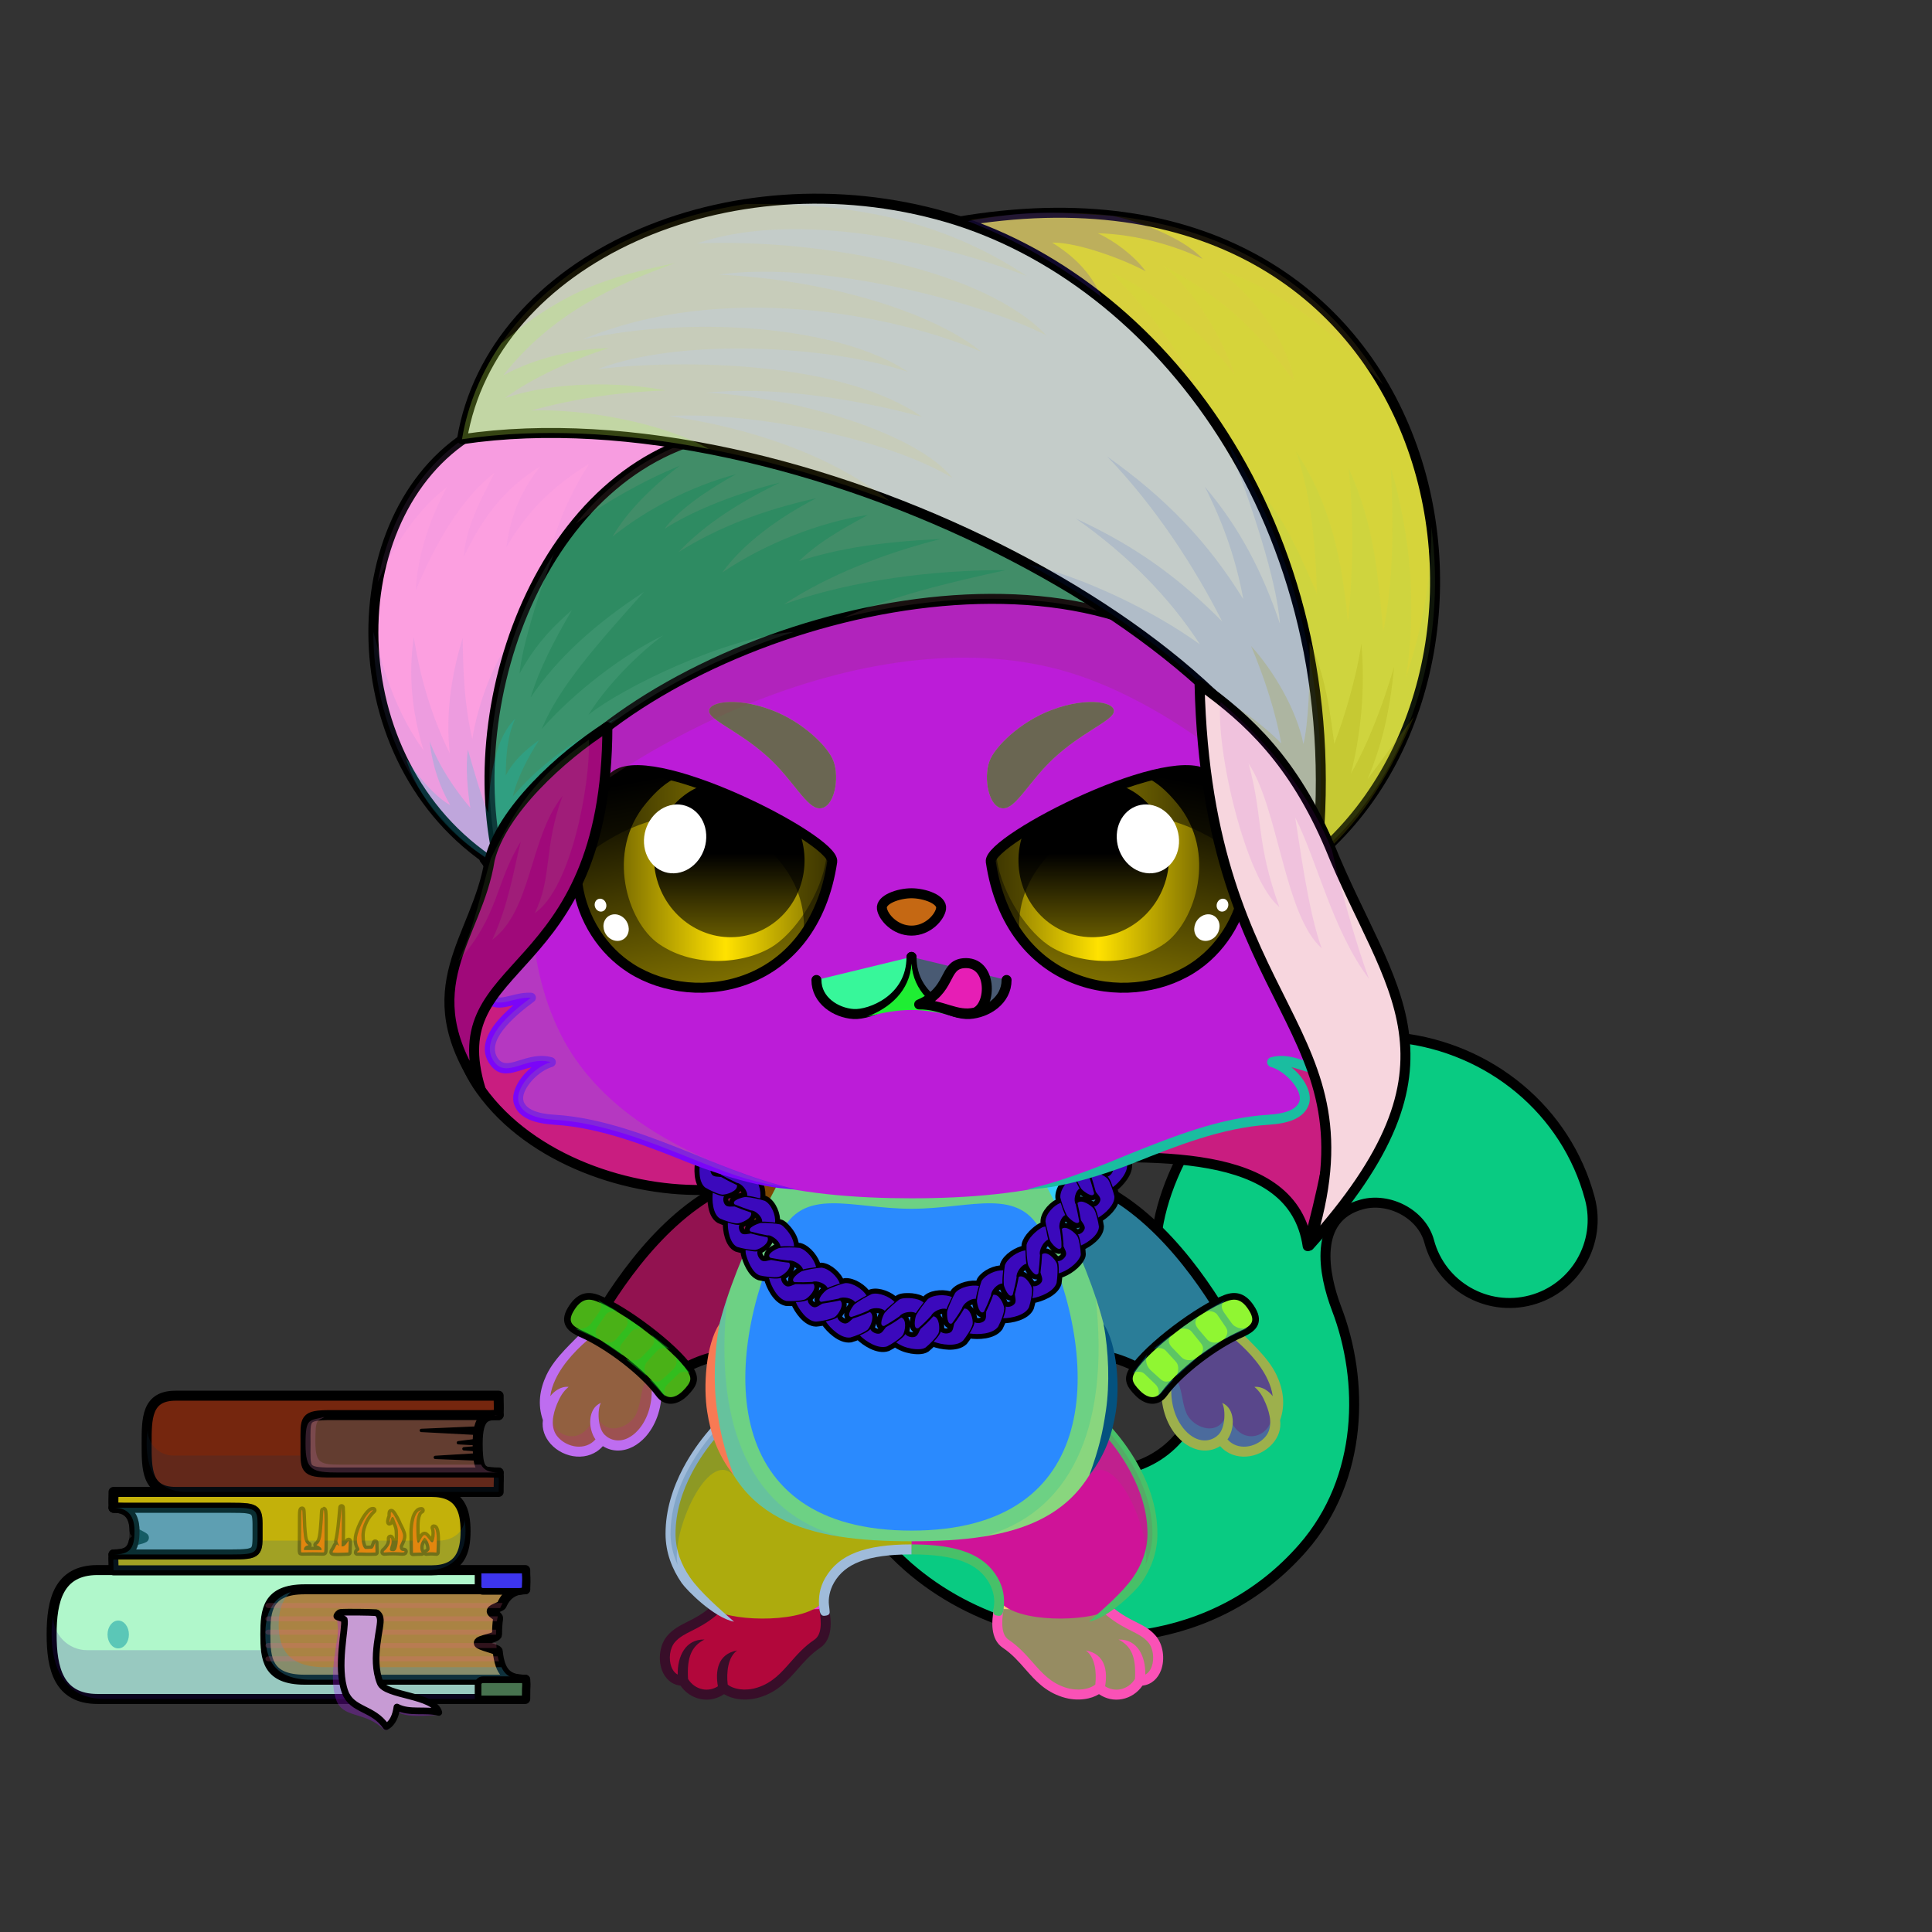 <svg xmlns="http://www.w3.org/2000/svg" xmlns:xlink="http://www.w3.org/1999/xlink" style="shape-rendering:geometricPrecision; text-rendering:geometricPrecision; image-rendering:optimizeQuality; fill-rule:evenodd; clip-rule:evenodd" version="1.1" viewBox="0 0 29000 29000" xml:space="preserve"><rect x="0" y="0" width="29000" height="29000" fill="#333333" stroke="none"/><defs><style type="text/css">.Tail-Cat3fil30 {fill:url(#Tail-Cat3id926)}
.Tail-Cat3fil14 {fill:black;fill-opacity:0.2}
.Tail-Cat3fil22 {fill:none}
.Tail-Cat3str0 {stroke:black;stroke-width:150;stroke-linecap:round;stroke-linejoin:round}
.RightFoot-Cat0fil26 {fill:#f5f5f5}
.RightFoot-Cat0fil14 {fill:black;fill-opacity:0.2}
.RightFoot-Cat0fil22 {fill:none}
.RightFoot-Cat0fil32 {fill:black;fill-rule:nonzero}
.RightLeg-Cat3fil41 {fill:url(#RightLeg-Cat3id204)}
.RightLeg-Cat3fil32 {fill:black;fill-rule:nonzero}
.RightLeg-Cat3fil14 {fill:black;fill-opacity:0.2}
.LeftFoot-Cat0fil26 {fill:#f5f5f5}
.LeftFoot-Cat0fil14 {fill:black;fill-opacity:0.2}
.LeftFoot-Cat0fil22 {fill:none}
.LeftFoot-Cat0fil32 {fill:black;fill-rule:nonzero}
.LeftLeg-Cat3fil46 {fill:url(#LeftLeg-Cat3id203)}
.LeftLeg-Cat3fil32 {fill:black;fill-rule:nonzero}
.LeftLeg-Cat3fil14 {fill:black;fill-opacity:0.2}
.RightHand-Cat0fil48 {fill:url(#RightHand-Cat0id246)}
.RightHand-Cat0fil14 {fill:black;fill-opacity:0.2}
.RightHand-Cat0fil22 {fill:none}
.RightHand-Cat0str0 {stroke:black;stroke-width:150;stroke-linecap:round;stroke-linejoin:round}
.RightPaw-Cat2fil53 {fill:url(#RightPaw-Cat2id81)}
.RightPaw-Cat2fil14 {fill:black;fill-opacity:0.2}
.RightPaw-Cat2fil32 {fill:black;fill-rule:nonzero}
.LeftHand-Cat0fil55 {fill:url(#LeftHand-Cat0id849)}
.LeftHand-Cat0fil14 {fill:black;fill-opacity:0.2}
.LeftHand-Cat0fil22 {fill:none}
.LeftHand-Cat0str0 {stroke:black;stroke-width:150;stroke-linecap:round;stroke-linejoin:round}
.LeftPaw-Cat2fil60 {fill:url(#LeftPaw-Cat2id79)}
.LeftPaw-Cat2fil14 {fill:black;fill-opacity:0.2}
.LeftPaw-Cat2fil32 {fill:black;fill-rule:nonzero}
.Body-Cat0fil62 {fill:url(#Body-Cat0id318)}
.Body-Cat0fil14 {fill:black;fill-opacity:0.2}
.Body-Cat0fil32 {fill:black;fill-rule:nonzero}
.Body-Cat0fil63 {fill:url(#Body-Cat0id247)}
.Head-Cat5fil145 {fill:url(#Head-Cat5id31)}
.Head-Cat5fil32 {fill:black;fill-rule:nonzero}
.Head-Cat5fil14 {fill:black;fill-opacity:0.2}
.Mouth-Cat9fil100 {fill:black}
.Mouth-Cat9fil22 {fill:none}
.Mouth-Cat9str0 {stroke:black;stroke-width:150;stroke-linecap:round;stroke-linejoin:round}
.Mouth-Cat9fil151 {fill:#FF9999}
.Eyes-Cat10fil208 {fill:url(#Eyes-Cat10id891)}
.Eyes-Cat10fil209 {fill:url(#Eyes-Cat10id314)}
.Eyes-Cat10fil210 {fill:url(#Eyes-Cat10id511)}
.Eyes-Cat10fil157 {fill:black;fill-opacity:0.502}
.Eyes-Cat10fil152 {fill:white}
.Eyes-Cat10fil211 {fill:url(#Eyes-Cat10id890)}
.Eyes-Cat10fil212 {fill:url(#Eyes-Cat10id134)}
.Eyes-Cat10fil213 {fill:url(#Eyes-Cat10id384)}
.Eyes-Cat10fil155 {fill:#d5cca4}
.Eyes-Cat10fil22 {fill:none}
.Eyes-Cat10str4 {stroke:black;stroke-width:150}
.Moustache-Cat0fil22 {fill:none}
.Nose-Cat0fil221 {fill:url(#Nose-Cat0id921)}
.Nose-Cat0str0 {stroke:black;stroke-width:150;stroke-linecap:round;stroke-linejoin:round}
.HatDesertBack-Mediumfil21new {fill:url(#HatDesertBack-Mediumid5new)}
.HatDesertBack-Mediumstr0new {stroke:black;stroke-width:150;stroke-linecap:round;stroke-linejoin:round}
.BraceletSilver-Mediumfil62new {fill:black;fill-opacity:0.4}
.BraceletSilver-Mediumfil61new {fill:url(#BraceletSilver-Mediumid671new);fill-rule:nonzero}
.BraceletSilver-Mediumstr4new {stroke:black;stroke-width:100}
.BraceletSilver-Mediumfil63new {fill:url(#BraceletSilver-Mediumid689new);fill-rule:nonzero}
.NecklaceChainfil224new {fill:url(#NecklaceChainid673new);fill-rule:nonzero}
.NecklaceChainfil223new {fill:black;fill-rule:nonzero}
.NecklaceChainstr0new {stroke:black;stroke-width:150;stroke-linecap:round;stroke-linejoin:round}
.HatDesert-Mediumfil14new {fill:black;fill-opacity:0.2}
.HatDesert-Mediumfil11new {fill:black;fill-opacity:0.102}
.HatDesert-Mediumfil740new {fill:url(#HatDesert-Mediumid517new)}
.HatDesert-Mediumstr0new {stroke:black;stroke-width:150;stroke-linecap:round;stroke-linejoin:round}
.HatDesert-Mediumfil741new {fill:url(#HatDesert-Mediumid270new)}
.HatDesert-Mediumfil742new {fill:url(#HatDesert-Mediumid278new)}
.HatDesert-Mediumfil743new {fill:url(#HatDesert-Mediumid277new)}
.HatDesert-Mediumfil744new {fill:url(#HatDesert-Mediumid39new)}
.HatDesert-Mediumfil745new {fill:url(#HatDesert-Mediumid173new)}
.AccessoryPileOfBooksfil41 {fill:url(#AccessoryPileOfBooksid20)}
.AccessoryPileOfBooksfil42 {fill:#002175;fill-opacity:0.502}
.AccessoryPileOfBooksfil43 {fill:#FFFFCC;fill-opacity:0.502}
.AccessoryPileOfBooksfil1 {fill:black;fill-opacity:0.2}
.AccessoryPileOfBooksfil45 {fill:black;fill-opacity:0.302}
.AccessoryPileOfBooksfil46 {fill:black;fill-rule:nonzero;fill-opacity:0.2}
.AccessoryPileOfBooksfil47 {fill:url(#AccessoryPileOfBooksid65)}
.AccessoryPileOfBooksfil48 {fill:white;fill-opacity:0.502}
.AccessoryPileOfBooksfil49 {fill:url(#AccessoryPileOfBooksid3)}
.AccessoryPileOfBooksfil50 {fill:#15153B;fill-opacity:0.502}
.AccessoryPileOfBooksfil52 {fill:url(#AccessoryPileOfBooksid51)}
.AccessoryPileOfBooksfil53 {fill:url(#AccessoryPileOfBooksid0)}
.AccessoryPileOfBooksfil54 {fill:gainsboro;fill-opacity:0.2}
.AccessoryPileOfBooksfil58 {fill:url(#AccessoryPileOfBooksid42)}
.AccessoryPileOfBooksfil2 {fill:none}
.AccessoryPileOfBooksstr7 {stroke:black;stroke-width:150;stroke-linejoin:round}
.AccessoryPileOfBooksfil44 {fill:url(#AccessoryPileOfBooksid73)}
.AccessoryPileOfBooksstr3 {stroke:black;stroke-width:150;stroke-linecap:round;stroke-linejoin:round}
.AccessoryPileOfBooksstr8 {stroke:black;stroke-width:100;stroke-linecap:round;stroke-linejoin:round}
.AccessoryPileOfBooksfil51 {fill:url(#AccessoryPileOfBooksid53)}
.AccessoryPileOfBooksfil19 {fill:black;fill-opacity:0.502}
.AccessoryPileOfBooksstr9 {stroke:black;stroke-width:150;stroke-linecap:round;stroke-linejoin:round;stroke-opacity:0.502}
.AccessoryPileOfBooksfil55 {fill:url(#AccessoryPileOfBooksid72)}
.AccessoryPileOfBooksfil56 {fill:url(#AccessoryPileOfBooksid6)}
.AccessoryPileOfBooksstr10 {stroke:black;stroke-width:100}
.AccessoryPileOfBooksfil57 {fill:url(#AccessoryPileOfBooksid7)}
.AccessoryPileOfBooksstr11 {stroke:black;stroke-width:100;stroke-linecap:round;stroke-linejoin:round;stroke-opacity:0.302}
.AccessoryPileOfBooksfil15 {fill:black}
.AccessoryPileOfBooksstr12 {stroke:black;stroke-width:50;stroke-linecap:round;stroke-linejoin:round}
</style><linearGradient gradientUnits="userSpaceOnUse" id="Tail-Cat3id926" x1="15632.3" x2="20751.7" y1="23131" y2="17006.1">
   <stop offset="0" style="stop-opacity:1; stop-color:#c2cfe1"/>
   <stop offset="1" style="stop-opacity:1; stop-color:#d5cca4"/>
  </linearGradient><linearGradient gradientUnits="userSpaceOnUse" id="RightLeg-Cat3id204" x1="16044.8" x2="14935.9" xlink:href="#RightLeg-Cat3id203" y1="24265.3" y2="21218.4">
  </linearGradient><linearGradient gradientUnits="userSpaceOnUse" id="LeftLeg-Cat3id203" x1="11319" x2="12428" y1="24265.3" y2="21218.4">
   <stop offset="0" style="stop-opacity:1; stop-color:#c2cfe1"/>
   <stop offset="0.059" style="stop-opacity:1; stop-color:#c2cfe1"/>
   <stop offset="0.522" style="stop-opacity:1; stop-color:#fafafa"/>
   <stop offset="1" style="stop-opacity:1; stop-color:#fafafa"/>
  </linearGradient><linearGradient gradientUnits="objectBoundingBox" id="RightHand-Cat0id246" x1="31.472%" x2="68.528%" y1="2.001%" y2="97.999%">
   <stop offset="0" style="stop-opacity:1; stop-color:#97a6ba"/>
   <stop offset="0.878" style="stop-opacity:1; stop-color:#c2cfe1"/>
   <stop offset="1" style="stop-opacity:1; stop-color:#c2cfe1"/>
  </linearGradient><linearGradient gradientUnits="userSpaceOnUse" id="RightPaw-Cat2id81" x1="18740" x2="17946.9" xlink:href="#RightPaw-Cat2id79" y1="21672.1" y2="19971.3">
  </linearGradient><linearGradient gradientUnits="objectBoundingBox" id="LeftHand-Cat0id849" x1="71.948%" x2="28.052%" xlink:href="#LeftHand-Cat0id246" y1="2.195%" y2="97.804%">
  </linearGradient><linearGradient gradientUnits="userSpaceOnUse" id="LeftPaw-Cat2id79" x1="8623.93" x2="9417.01" y1="21672.1" y2="19971.3">
   <stop offset="0" style="stop-opacity:1; stop-color:#d5cca4"/>
   <stop offset="0.78" style="stop-opacity:1; stop-color:#c2cfe1"/>
   <stop offset="1" style="stop-opacity:1; stop-color:#c2cfe1"/>
  </linearGradient><linearGradient gradientUnits="objectBoundingBox" id="Body-Cat0id318" x1="50%" x2="50%" xlink:href="#Body-Cat0id36" y1="0%" y2="100%">
  </linearGradient><linearGradient gradientUnits="userSpaceOnUse" id="Body-Cat0id247" x1="13681.9" x2="13681.9" xlink:href="#Body-Cat0id230" y1="22974.9" y2="18061.8">
  </linearGradient><linearGradient gradientUnits="userSpaceOnUse" id="Head-Cat5id31" x1="13681.9" x2="13681.9" y1="17986.7" y2="7484.8">
   <stop offset="0" style="stop-opacity:1; stop-color:#97a6ba"/>
   <stop offset="0.031" style="stop-opacity:1; stop-color:#97a6ba"/>
   <stop offset="0.322" style="stop-opacity:1; stop-color:#c2cfe1"/>
   <stop offset="1" style="stop-opacity:1; stop-color:#fafafa"/>
  </linearGradient><linearGradient gradientUnits="userSpaceOnUse" id="Eyes-Cat10id891" x1="10884.2" x2="10257" xlink:href="#Eyes-Cat10id27" y1="14816.5" y2="11570.1">
  </linearGradient><linearGradient gradientUnits="userSpaceOnUse" id="Eyes-Cat10id314" x1="9363.74" x2="12410.6" xlink:href="#Eyes-Cat10id57" y1="13043.4" y2="13043.4">
  </linearGradient><linearGradient gradientUnits="userSpaceOnUse" id="Eyes-Cat10id511" x1="10946.1" x2="10946.1" xlink:href="#Eyes-Cat10id384" y1="11784.3" y2="14068.5">
  </linearGradient><linearGradient gradientUnits="userSpaceOnUse" id="Eyes-Cat10id890" x1="16479.7" x2="17106.8" xlink:href="#Eyes-Cat10id27" y1="14816.5" y2="11570.1">
  </linearGradient><linearGradient gradientUnits="userSpaceOnUse" id="Eyes-Cat10id134" x1="14953.3" x2="18000.1" xlink:href="#Eyes-Cat10id57" y1="13043.4" y2="13043.4">
  </linearGradient><linearGradient gradientUnits="userSpaceOnUse" id="Nose-Cat0id921" x1="13681.9" x2="13681.9" y1="13407.9" y2="13968.6">
   <stop offset="0" style="stop-opacity:1; stop-color:#FFCCCC"/>
   <stop offset="1" style="stop-opacity:1; stop-color:#DB9092"/>
  </linearGradient><linearGradient gradientUnits="userSpaceOnUse" id="HatDesertBack-Mediumid5new" x1="13514.1" x2="13514.1" y1="8455.54" y2="18705.5">
   <stop offset="0" style="stop-opacity:1; stop-color:black"/>
   <stop offset="1" style="stop-opacity:1; stop-color:#F7F7F7"/>
  </linearGradient><linearGradient gradientUnits="userSpaceOnUse" id="BraceletSilver-Mediumid671new" x1="8777.29" x2="10151.7" xlink:href="#BraceletSilver-Mediumid670new" y1="19683.8" y2="20796.7">
  </linearGradient><linearGradient gradientUnits="userSpaceOnUse" id="BraceletSilver-Mediumid689new" x1="18586.5" x2="17212.2" xlink:href="#BraceletSilver-Mediumid670new" y1="19683.8" y2="20796.7">
  </linearGradient><linearGradient gradientUnits="userSpaceOnUse" id="NecklaceChainid673new" x1="13044.2" x2="14365.2" y1="20556.7" y2="16663.2">
   <stop offset="0" style="stop-opacity:1; stop-color:#CC9933"/>
   <stop offset="0.11" style="stop-opacity:1; stop-color:#FFF98F"/>
   <stop offset="0.251" style="stop-opacity:1; stop-color:#FFFFFC"/>
   <stop offset="0.478" style="stop-opacity:1; stop-color:#FFF982"/>
   <stop offset="0.812" style="stop-opacity:1; stop-color:#643200"/>
   <stop offset="1" style="stop-opacity:1; stop-color:#CC9933"/>
  </linearGradient><linearGradient gradientUnits="userSpaceOnUse" id="HatDesert-Mediumid517new" x1="14676.2" x2="20685.4" xlink:href="#HatDesert-Mediumid318new" y1="11054.4" y2="4929.57">
  </linearGradient><linearGradient gradientUnits="userSpaceOnUse" id="HatDesert-Mediumid270new" x1="6029.31" x2="10121.8" xlink:href="#HatDesert-Mediumid39new" y1="11705.4" y2="7534.18">
  </linearGradient><linearGradient gradientUnits="userSpaceOnUse" id="HatDesert-Mediumid278new" x1="9347.2" x2="14935.2" xlink:href="#HatDesert-Mediumid39new" y1="12602.7" y2="6907.22">
  </linearGradient><linearGradient gradientUnits="userSpaceOnUse" id="HatDesert-Mediumid277new" x1="9439.73" x2="17321.8" y1="11937.1" y2="3903.38">
   <stop offset="0" style="stop-opacity:1; stop-color:#C4C4C4"/>
   <stop offset="0.671" style="stop-opacity:1; stop-color:white"/>
   <stop offset="1" style="stop-opacity:1; stop-color:#f5f5f5"/>
  </linearGradient><linearGradient gradientUnits="userSpaceOnUse" id="HatDesert-Mediumid173new" x1="6573.2" x2="9289.64" xlink:href="#HatDesert-Mediumid39new" y1="15013.8" y2="12245.1">
  </linearGradient><linearGradient gradientUnits="userSpaceOnUse" id="AccessoryPileOfBooksid20" x1="774.51" x2="7888.51" y1="24534.3" y2="24534.3">
   <stop offset="0" style="stop-opacity:1; stop-color:#6B8F88"/>
   <stop offset="0.588" style="stop-opacity:1; stop-color:#7B8C68"/>
   <stop offset="1" style="stop-opacity:1; stop-color:#9E996D"/>
  </linearGradient><linearGradient gradientUnits="userSpaceOnUse" id="AccessoryPileOfBooksid65" x1="6049.39" x2="5593.43" y1="25843.2" y2="24273.6">
   <stop offset="0" style="stop-opacity:1; stop-color:#FF7575"/>
   <stop offset="0.259" style="stop-opacity:1; stop-color:#DB2649"/>
   <stop offset="0.478" style="stop-opacity:1; stop-color:#FF699B"/>
   <stop offset="0.678" style="stop-opacity:1; stop-color:#A2255C"/>
   <stop offset="1" style="stop-opacity:1; stop-color:#873D7B"/>
  </linearGradient><linearGradient gradientUnits="userSpaceOnUse" id="AccessoryPileOfBooksid3" x1="1700.97" x2="6988.11" y1="22982.3" y2="22982.3">
   <stop offset="0" style="stop-opacity:1; stop-color:#8A7396"/>
   <stop offset="0.588" style="stop-opacity:1; stop-color:#595C9E"/>
   <stop offset="1" style="stop-opacity:1; stop-color:#688EB0"/>
  </linearGradient><linearGradient gradientUnits="userSpaceOnUse" id="AccessoryPileOfBooksid51" x1="2200.96" x2="7488.11" y1="21672" y2="21672">
   <stop offset="0" style="stop-opacity:1; stop-color:#31394A"/>
   <stop offset="0.439" style="stop-opacity:1; stop-color:#384157"/>
   <stop offset="1" style="stop-opacity:1; stop-color:#6A768A"/>
  </linearGradient><linearGradient gradientUnits="objectBoundingBox" id="AccessoryPileOfBooksid0" x1="50%" x2="50%" y1="100%" y2="0%">
   <stop offset="0" style="stop-opacity:1; stop-color:#534D47"/>
   <stop offset="0.439" style="stop-opacity:1; stop-color:#A68144"/>
   <stop offset="1" style="stop-opacity:1; stop-color:#E6D6A8"/>
  </linearGradient><linearGradient gradientUnits="userSpaceOnUse" id="AccessoryPileOfBooksid42" x1="5536.95" x2="5536.95" y1="22626.9" y2="23307.7">
   <stop offset="0" style="stop-opacity:1; stop-color:#FADDAA"/>
   <stop offset="0.439" style="stop-opacity:1; stop-color:#A68144"/>
   <stop offset="1" style="stop-opacity:1; stop-color:#E6D6A8"/>
  </linearGradient><linearGradient gradientUnits="userSpaceOnUse" id="AccessoryPileOfBooksid73" x1="3983.15" x2="7884.29" xlink:href="#AccessoryPileOfBooksid53" y1="24534.3" y2="24534.3">
  </linearGradient><linearGradient gradientUnits="userSpaceOnUse" id="AccessoryPileOfBooksid72" x1="4584.94" x2="7484.97" xlink:href="#AccessoryPileOfBooksid53" y1="21672" y2="21672">
  </linearGradient><linearGradient gradientUnits="userSpaceOnUse" id="AccessoryPileOfBooksid6" x1="7514.52" x2="7549.3" y1="23905.3" y2="23549.2">
   <stop offset="0" style="stop-opacity:1; stop-color:#A5B0B3"/>
   <stop offset="0.502" style="stop-opacity:1; stop-color:#6E797D"/>
   <stop offset="1" style="stop-opacity:1; stop-color:#D5EDFC"/>
  </linearGradient><linearGradient gradientUnits="userSpaceOnUse" id="AccessoryPileOfBooksid7" x1="7516.25" x2="7548.19" xlink:href="#AccessoryPileOfBooksid6" y1="25520.9" y2="25193.9">
  </linearGradient><linearGradient gradientUnits="userSpaceOnUse" id="RightLeg-Cat3id203" x1="11319" x2="12428" y1="24265.3" y2="21218.4">
   <stop offset="0" style="stop-opacity:1; stop-color:#c2cfe1"/>
   <stop offset="0.059" style="stop-opacity:1; stop-color:#c2cfe1"/>
   <stop offset="0.522" style="stop-opacity:1; stop-color:#fafafa"/>
   <stop offset="1" style="stop-opacity:1; stop-color:#fafafa"/>
  </linearGradient><linearGradient gradientUnits="userSpaceOnUse" id="RightPaw-Cat2id79" x1="8623.93" x2="9417.01" y1="21672.1" y2="19971.3">
   <stop offset="0" style="stop-opacity:1; stop-color:#d5cca4"/>
   <stop offset="0.78" style="stop-opacity:1; stop-color:#c2cfe1"/>
   <stop offset="1" style="stop-opacity:1; stop-color:#c2cfe1"/>
  </linearGradient><linearGradient gradientUnits="objectBoundingBox" id="LeftHand-Cat0id246" x1="31.472%" x2="68.528%" y1="2.001%" y2="97.999%">
   <stop offset="0" style="stop-opacity:1; stop-color:#97a6ba"/>
   <stop offset="0.878" style="stop-opacity:1; stop-color:#c2cfe1"/>
   <stop offset="1" style="stop-opacity:1; stop-color:#c2cfe1"/>
  </linearGradient><linearGradient gradientUnits="userSpaceOnUse" id="Body-Cat0id36" x1="13681.9" x2="13681.9" y1="17936.7" y2="7484.8">
   <stop offset="0" style="stop-opacity:1; stop-color:#97a6ba"/>
   <stop offset="0.031" style="stop-opacity:1; stop-color:#97a6ba"/>
   <stop offset="0.529" style="stop-opacity:1; stop-color:#c2cfe1"/>
   <stop offset="1" style="stop-opacity:1; stop-color:#fafafa"/>
  </linearGradient><linearGradient gradientUnits="userSpaceOnUse" id="Body-Cat0id230" x1="13681.9" x2="13681.9" y1="13028.8" y2="17278">
   <stop offset="0" style="stop-opacity:1; stop-color:#f5f5f5"/>
   <stop offset="0.659" style="stop-opacity:1; stop-color:#f5f5f5"/>
   <stop offset="1" style="stop-opacity:1; stop-color:#e8dcdc"/>
  </linearGradient><linearGradient gradientUnits="userSpaceOnUse" id="Eyes-Cat10id27" x1="16937.6" x2="16937.6" y1="14961.3" y2="11448.6">
   <stop offset="0" style="stop-opacity:1; stop-color:#807100"/>
   <stop offset="1" style="stop-opacity:1; stop-color:black"/>
  </linearGradient><linearGradient gradientUnits="objectBoundingBox" id="Eyes-Cat10id57" x1="100%" x2="0%" y1="50%" y2="50%">
   <stop offset="0" style="stop-opacity:1; stop-color:#807100"/>
   <stop offset="0.502" style="stop-opacity:1; stop-color:#ffe200"/>
   <stop offset="1" style="stop-opacity:1; stop-color:#807100"/>
  </linearGradient><linearGradient gradientUnits="userSpaceOnUse" id="Eyes-Cat10id384" x1="16417.8" x2="16417.8" y1="11784.3" y2="14068.5">
   <stop offset="0" style="stop-opacity:1; stop-color:black"/>
   <stop offset="0.45" style="stop-opacity:1; stop-color:black"/>
   <stop offset="1" style="stop-opacity:1; stop-color:#665a00"/>
  </linearGradient><linearGradient gradientUnits="userSpaceOnUse" id="BraceletSilver-Mediumid670new" x1="8123.49" x2="10221.1" y1="19753" y2="20731.2">
   <stop offset="0" style="stop-opacity:1; stop-color:#ADA8A8"/>
   <stop offset="0.11" style="stop-opacity:1; stop-color:#EDE8E8"/>
   <stop offset="0.251" style="stop-opacity:1; stop-color:#FFFFFC"/>
   <stop offset="0.471" style="stop-opacity:1; stop-color:#DBD4D4"/>
   <stop offset="0.78" style="stop-opacity:1; stop-color:#403838"/>
   <stop offset="1" style="stop-opacity:1; stop-color:#BDB3B3"/>
  </linearGradient><linearGradient gradientUnits="userSpaceOnUse" id="HatDesert-Mediumid318new" x1="14885.7" x2="21501.3" y1="11915.4" y2="5247.98">
   <stop offset="0" style="stop-opacity:1; stop-color:#C4C4C4"/>
   <stop offset="0.749" style="stop-opacity:1; stop-color:white"/>
   <stop offset="1" style="stop-opacity:1; stop-color:#f5f5f5"/>
  </linearGradient><linearGradient gradientUnits="userSpaceOnUse" id="HatDesert-Mediumid39new" x1="21555.6" x2="17546.3" y1="16529.1" y2="12442.8">
   <stop offset="0" style="stop-opacity:1; stop-color:#E3E3E3"/>
   <stop offset="0.451" style="stop-opacity:1; stop-color:white"/>
   <stop offset="1" style="stop-opacity:1; stop-color:#f5f5f5"/>
  </linearGradient><linearGradient gradientUnits="userSpaceOnUse" id="AccessoryPileOfBooksid53" x1="1704.16" x2="3866.28" y1="22982.3" y2="22982.3">
   <stop offset="0" style="stop-opacity:1; stop-color:#D1C1AB"/>
   <stop offset="1" style="stop-opacity:1; stop-color:#F2EFE8"/>
  </linearGradient></defs><g id="Tail-Cat3">
  <path class="Tail-Cat3fil30" d="M12493 21526c-108,-680 356,-1318 1035,-1426 680,-108 1318,356 1426,1035 72,449 615,757 1013,871 277,80 569,104 842,61 324,-52 634,-203 873,-476 315,-359 185,-698 48,-1055 -333,-871 -681,-1781 -6,-3132 633,-1266 1884,-1986 3288,-1826 1347,153 2497,1082 2852,2410 178,666 -218,1350 -884,1528 -666,178 -1350,-218 -1528,-884 -111,-412 -602,-663 -1007,-554 -739,197 -584,1038 -381,1569 411,1074 408,2538 -507,3585 -653,748 -1490,1157 -2357,1296 -1260,201 -2607,-168 -3570,-1011 -591,-519 -1010,-1199 -1137,-1991z" style="fill:#d05e4b"/>
  <path class="Tail-Cat3fil14" d="M12493 21526c-51,-321 26,-633 192,-884l227 -137c304,-15 813,942 1117,927 875,2545 4568,3180 6172,593 -119,430 -326,844 -644,1207 -653,748 -1490,1157 -2357,1296 -1260,201 -2607,-168 -3570,-1011 -591,-519 -1010,-1199 -1137,-1991z" style="fill:#51e9f4"/>
  <path class="Tail-Cat3fil14" d="M23852 18675c-20,64 -45,127 -75,187 20,-67 45,-129 75,-187zm-75 188c-154,311 -436,557 -797,653 -666,178 -1350,-218 -1528,-884 -111,-412 -602,-663 -1007,-554 -372,99 -517,362 -544,666l0 0c-70,-634 533,-1204 1070,-1107 893,163 894,897 1378,1194 482,295 900,330 1428,32z" style="fill:#0e0dc5"/>
  <path class="Tail-Cat3fil22 Tail-Cat3str0" d="M12493 21526c-108,-680 356,-1318 1035,-1426 680,-108 1318,356 1426,1035 72,449 615,757 1013,871 277,80 569,104 842,61 324,-52 634,-203 873,-476 315,-359 185,-698 48,-1055 -333,-871 -681,-1781 -6,-3132 633,-1266 1884,-1986 3288,-1826 1347,153 2497,1082 2852,2410 178,666 -218,1350 -884,1528 -666,178 -1350,-218 -1528,-884 -111,-412 -602,-663 -1007,-554 -739,197 -584,1038 -381,1569 411,1074 408,2538 -507,3585 -653,748 -1490,1157 -2357,1296 -1260,201 -2607,-168 -3570,-1011 -591,-519 -1010,-1199 -1137,-1991z" style="fill:#09cb82"/>
 </g><g id="RightFoot-Cat0">
  <path class="RightFoot-Cat0fil26" d="M17107 25230c-124,214 -404,285 -611,106 -71,70 -277,145 -526,65 -410,-131 -508,-461 -851,-710 -221,-159 -124,-477 -114,-668 364,340 783,-165 1076,-248 374,-102 737,158 534,413 199,95 520,237 673,411 169,192 121,631 -181,631z" style="fill:#f4cc77"/>
  <path class="RightFoot-Cat0fil14" d="M17107 25230c-124,214 -404,285 -611,106 -71,70 -277,145 -526,65 -410,-131 -518,-492 -872,-726 -156,-103 -135,-387 -103,-573 18,-14 37,-27 56,-38 -60,533 1445,1528 1433,860 214,342 596,186 545,-150 127,134 271,-14 143,-274 182,62 215,288 209,441 -17,153 -106,289 -274,289z" style="fill:#ffd248"/>
  <path class="RightFoot-Cat0fil22" d="M16655 24186c278,231 480,239 633,413 169,192 121,631 -181,631 -124,214 -404,285 -611,106 -71,70 -277,145 -526,65 -410,-131 -520,-489 -872,-726 -156,-105 -138,-331 -109,-524" style="fill:#968c62"/>
  <path class="RightFoot-Cat0fil32" d="M16703 24128c-31,-26 -78,-22 -105,10 -27,31 -22,79 9,105 144,120 266,182 373,236 100,50 184,92 252,169 81,92 97,256 55,370 -18,49 -49,94 -96,118 7,-269 -115,-534 -402,-526 186,95 268,253 247,592 -49,79 -127,137 -220,155 -79,15 -160,-2 -228,-45 38,-218 10,-484 -289,-538 139,98 163,330 142,511 -32,29 -98,60 -189,72 -75,9 -164,4 -260,-27 -221,-71 -352,-219 -489,-375 -104,-118 -211,-239 -363,-342 -57,-38 -82,-102 -91,-176 -11,-85 -1,-183 13,-274 15,-98 -130,-119 -144,-22 -16,102 -31,212 -18,314 14,114 57,216 157,282 136,92 236,206 333,317 151,171 295,335 557,419 119,38 230,44 323,32 93,-11 171,-41 226,-75 103,70 225,98 348,74 125,-24 233,-98 305,-202 136,-15 232,-107 279,-232 61,-166 34,-387 -84,-521 -86,-98 -183,-147 -296,-204 -100,-50 -214,-108 -345,-217z" style="fill:#fa51b6"/>
 </g><g id="LeftFoot-Cat0">
 <path class="LeftFoot-Cat0fil26" d="M10257 25230c124,214 404,285 611,106 71,70 277,145 526,65 410,-131 508,-461 851,-710 221,-159 124,-477 114,-668 -364,340 -783,-165 -1076,-248 -374,-102 -737,158 -535,413 -198,95 -519,237 -672,411 -169,192 -121,631 181,631z" style="fill:#eb3fd8"/>
  <path class="LeftFoot-Cat0fil14" d="M10257 25230c124,214 404,285 611,106 71,70 277,145 526,65 410,-131 518,-492 871,-726 157,-103 136,-387 103,-573 -17,-14 -36,-27 -55,-38 60,533 -1445,1528 -1434,860 -213,342 -595,186 -544,-150 -127,134 -271,-14 -143,-274 -182,62 -215,288 -209,441 17,153 106,289 274,289z" style="fill:#4ac25c"/>
  <path class="LeftFoot-Cat0fil22" d="M10708 24186c-277,231 -480,239 -632,413 -169,192 -121,631 181,631 124,214 404,285 611,106 71,70 277,145 526,65 410,-131 520,-489 871,-726 156,-105 139,-331 110,-524" style="fill:#b2073b"/>
  <path class="LeftFoot-Cat0fil32" d="M10660 24128c32,-26 79,-22 106,10 26,31 22,79 -10,105 -143,120 -266,182 -373,236 -99,50 -183,92 -251,169 -81,92 -97,256 -55,370 18,49 49,94 96,118 -7,-269 115,-534 402,-526 -186,95 -268,253 -247,592 49,79 127,137 220,155 79,15 160,-2 228,-45 -39,-218 -11,-484 289,-538 -139,98 -163,330 -142,511 31,29 98,60 189,72 75,9 163,4 259,-27 222,-71 353,-219 490,-375 104,-118 210,-239 363,-342 56,-38 82,-102 91,-176 11,-85 0,-183 -14,-274 -14,-98 131,-119 145,-22 16,102 31,212 18,314 -14,114 -58,216 -157,282 -136,92 -236,206 -333,317 -151,171 -296,335 -557,419 -119,38 -230,44 -323,32 -93,-11 -171,-41 -226,-75 -103,70 -226,98 -349,74 -124,-24 -233,-98 -304,-202 -136,-15 -232,-107 -279,-232 -61,-166 -34,-387 84,-521 86,-98 183,-147 296,-204 100,-50 214,-108 344,-217z" style="fill:#380e29"/>
 </g><g id="RightLeg-Cat3">
  <path class="RightLeg-Cat3fil41" d="M13682 23259c428,0 1377,183 1321,776 252,336 1343,307 1616,137 370,-265 678,-701 680,-1146 2,-860 -666,-1598 -969,-1838 -621,860 -1470,1269 -2648,1328l0 743z" style="fill:#cf1398"/>
  <path class="RightLeg-Cat3fil32" d="M14990 24254c62,5 73,-66 79,-154 8,-118 -4,-261 -94,-417 0,-1 -1,-3 -2,-4 -100,-171 -247,-296 -460,-378 -208,-80 -478,-119 -831,-119l0 150c335,0 588,36 777,108 180,69 302,173 385,314 0,2 1,3 2,4 67,116 86,244 75,332 -9,68 -10,89 -11,105 -4,48 44,56 80,59zm1296 -3006c175,140 477,451 691,859 144,272 248,587 247,919 -1,245 -87,464 -218,653 -154,223 -454,481 -660,663 306,-60 713,-477 783,-578 147,-211 244,-458 244,-738 2,-360 -110,-698 -263,-989 -227,-430 -547,-760 -734,-907l-46 58 -44 60 0 0z" style="fill:#48c068"/>
  <path class="RightLeg-Cat3fil14" d="M17192 23490c67,-148 106,-305 107,-464 2,-775 -541,-1451 -869,-1752l-157 727c26,48 52,95 79,143 387,-413 947,879 840,1346z" style="fill:#865566"/>
 </g><g id="LeftLeg-Cat3">
  <path class="LeftLeg-Cat3fil46" d="M13682 23259c-428,0 -1377,183 -1321,776 -252,336 -1343,307 -1616,137 -370,-265 -679,-701 -680,-1146 -2,-860 666,-1598 969,-1838 621,860 1470,1269 2648,1328l0 743z" style="fill:#adab0d"/>
  <path class="LeftLeg-Cat3fil32" d="M12374 24254c-62,5 -74,-66 -80,-154 -7,-118 4,-261 94,-417 1,-1 2,-3 3,-4 100,-171 247,-296 460,-378 208,-80 478,-119 831,-119l0 150c-335,0 -588,36 -777,108 -180,69 -303,173 -385,314 -1,2 -1,3 -2,4 -67,116 -86,244 -75,332 9,68 10,89 11,105 4,48 -44,56 -80,59zm-1296 -3006c-176,140 -477,451 -692,859 -143,272 -247,587 -246,919 1,245 87,464 218,653 154,223 454,481 660,663 -306,-60 -713,-477 -784,-578 -146,-211 -243,-458 -244,-738 -1,-360 110,-698 264,-989 226,-430 547,-760 734,-907l46 58 44 60 0 0z" style="fill:#9fbbda"/>
  <path class="LeftLeg-Cat3fil14" d="M10172 23490c-67,-148 -106,-305 -107,-464 -2,-775 540,-1451 869,-1752l157 727c-26,48 -53,95 -79,143 -388,-413 -947,879 -840,1346z" style="fill:#135482"/>
 </g><g id="HatDesertBack-Medium">
 <animateTransform additive="sum" attributeName="transform" dur="10" repeatCount="indefinite" type="translate" values="0;0 200;0;0 200;0;0 200;0;0 200;0"/>
  <path class="HatDesertBack-Mediumfil21new HatDesertBack-Mediumstr0new" d="M7272 12895c616,729 -1083,2026 -56,3465 754,1058 2255,1552 3438,1498 1606,-73 3193,-408 4918,-457 1686,-48 3836,-214 4057,1304 840,-3085 851,-5843 -1366,-8469 -2763,-3950 -9430,-546 -10991,2659z" style="fill:#c91d80"/>
 </g><g id="RightHand-Cat0">
 <animateTransform additive="sum" attributeName="transform" dur="10" repeatCount="indefinite" type="translate" values="0;0 200;0;0 200;0;0 200;0;0 200;0"/>
  <path class="RightHand-Cat0fil48" d="M16231 17709c1007,345 1819,1401 2257,2165 289,504 -636,1265 -911,1014 -627,-574 -1209,-620 -1689,-543 -742,120 -1353,-1920 -931,-2545 422,-21 934,-40 1274,-91z" style="fill:#36d1fd"/>
  <path class="RightHand-Cat0fil14" d="M17512 20830c-602,-518 -1160,-559 -1624,-485 -171,28 -335,-59 -481,-217 -325,-472 753,-1098 1039,-656 261,403 734,847 1111,1126 -2,93 16,193 -45,232l0 0 0 0z" style="fill:#d34f7f"/>
  <path class="RightHand-Cat0fil22 RightHand-Cat0str0" d="M16477 20333c340,47 711,200 1100,555 275,251 1152,-509 864,-1013 -438,-763 -1203,-1821 -2210,-2166 -90,-31 -172,-59 -246,-84" style="fill:#2a7d98"/>
 </g><g id="LeftHand-Cat0">
 <animateTransform additive="sum" attributeName="transform" dur="10" repeatCount="indefinite" type="translate" values="0;0 200;0;0 200;0;0 200;0;0 200;0"/>
  <path class="LeftHand-Cat0fil55" d="M11133 17709c-1007,345 -1819,1401 -2257,2165 -289,504 636,1265 911,1014 627,-574 1209,-620 1689,-543 742,120 1352,-1920 931,-2545 -422,-21 -934,-40 -1274,-91z" style="fill:#7d4702"/>
  <path class="LeftHand-Cat0fil14" d="M9852 20830c602,-518 1160,-559 1624,-485 171,28 335,-59 481,-217 325,-472 -753,-1098 -1039,-656 -261,403 -734,847 -1111,1126 2,93 -16,193 45,232l0 0 0 0z" style="fill:#8ebcea"/>
  <path class="LeftHand-Cat0fil22 LeftHand-Cat0str0" d="M10887 20333c-340,47 -711,200 -1100,555 -275,251 -1153,-509 -864,-1013 438,-763 1203,-1821 2210,-2166 90,-31 171,-59 246,-84" style="fill:#921250"/>
 </g><g id="Body-Cat0">
 <animateTransform additive="sum" attributeName="transform" dur="10" repeatCount="indefinite" type="translate" values="0;0 200;0;0 200;0;0 200;0;0 200;0"/>
  <path class="Body-Cat0fil62" d="M13682 23135c-1548,0 -2752,-291 -2993,-1956 -147,-1014 391,-2287 991,-3420 634,80 1289,123 2002,142 713,-19 1367,-62 2002,-142 600,1133 1137,2406 991,3420 -242,1665 -1445,1956 -2993,1956z" style="fill:#6dd184"/>
  <path class="Body-Cat0fil14" d="M12621 23067c-1016,-156 -1749,-629 -1932,-1888 -75,-519 29,-1106 229,-1707 -223,2001 402,3257 1703,3595z" style="fill:#4c8bfe"/>
  <path class="Body-Cat0fil32" d="M11012 22144c-250,-321 -348,-641 -397,-954 -59,-377 -24,-998 184,-1320 -78,421 -93,905 -36,1298 50,341 104,572 249,976z" style="fill:#f87a54"/>
  <path class="Body-Cat0fil63" d="M13682 18144c-911,0 -1630,-350 -1974,394 -875,1890 -906,4437 1974,4437 2879,0 2849,-2547 1974,-4437 -344,-744 -1063,-394 -1974,-394z" style="fill:#2a8afe"/>
  <path class="Body-Cat0fil14" d="M14743 23067c1016,-156 1749,-629 1932,-1888 75,-519 -29,-1106 -229,-1707 223,2001 -402,3257 -1703,3595z" style="fill:#faed67"/>
  <path class="Body-Cat0fil32" d="M16352 22144c250,-321 347,-641 397,-954 59,-377 24,-998 -184,-1320 78,421 93,905 36,1298 -50,341 -104,572 -249,976z" style="fill:#04527f"/>
 </g><g id="RightPaw-Cat2">
 <animateTransform additive="sum" attributeName="transform" dur="10" repeatCount="indefinite" type="translate" values="0;0 200;0;0 200;0;0 200;0;0 200;0"/>
  <path class="RightPaw-Cat2fil53" d="M17501 20836c-31,672 506,1059 828,766 253,397 884,103 809,-293 203,-535 -266,-1036 -634,-1325 -19,-39 -57,-100 -86,-131 -353,616 -634,503 -778,573 -164,79 -11,352 -139,410z" style="fill:#59478b"/>
  <path class="RightPaw-Cat2fil14" d="M17501 20836c-31,672 506,1059 828,766 341,429 911,24 754,-293 -66,297 -521,408 -658,-118 -113,412 -522,237 -614,26 -95,-216 -45,-462 -254,-619 -2,93 16,193 -45,232l0 0 0 1c-2,0 -3,1 -5,2l0 0 0 0 0 0 0 0 -1 1 0 0 0 0c-2,1 -3,2 -5,2z" style="fill:#17fdea"/>
  <path class="RightPaw-Cat2fil32" d="M17437 20673c-79,-58 -168,63 -89,121 29,21 57,43 84,65 -4,302 99,551 246,712 55,61 118,109 183,144 146,76 312,82 454,-8 209,238 583,191 784,-34 86,-97 135,-221 116,-357 83,-234 46,-463 -52,-673 -133,-282 -403,-498 -588,-704 -34,-37 -181,-286 -215,-345 -58,-79 -178,10 -120,89 36,48 75,120 112,186 6,12 81,153 124,188 201,164 431,392 551,649 38,81 66,165 77,251 -53,-69 -156,-152 -275,-139 81,67 126,143 171,252 66,158 114,363 -12,503 -142,159 -412,205 -563,33 116,-164 118,-464 -80,-548 55,102 48,374 -55,477 -86,86 -222,119 -360,47 -49,-26 -97,-63 -141,-112 -128,-140 -218,-365 -207,-639 2,-22 -6,-44 -23,-60 -37,-34 -82,-68 -122,-98z" style="fill:#9db04c"/>
 </g><g id="LeftPaw-Cat2">
 <animateTransform additive="sum" attributeName="transform" dur="10" repeatCount="indefinite" type="translate" values="0;0 200;0;0 200;0;0 200;0;0 200;0"/>
  <path class="LeftPaw-Cat2fil60" d="M9863 20836c31,672 -506,1059 -828,766 -253,397 -884,103 -809,-293 -203,-535 266,-1036 634,-1325 19,-39 56,-100 86,-131 353,616 634,503 778,573 164,79 11,352 139,410z" style="fill:#926040"/>
  <path class="LeftPaw-Cat2fil14" d="M9863 20836c31,672 -506,1059 -828,766 -341,429 -911,24 -754,-293 66,297 521,408 658,-118 113,412 522,237 614,26 95,-216 45,-462 254,-619 2,93 -16,193 45,232l0 0 0 1c2,0 3,1 5,2l0 0 0 0 0 0 0 0 0 1 1 0 0 0c1,1 3,2 5,2z" style="fill:#cc1799"/>
  <path class="LeftPaw-Cat2fil32" d="M9927 20673c79,-58 168,63 88,121 -28,21 -56,43 -83,65 4,302 -100,551 -246,712 -56,61 -118,109 -183,144 -146,76 -312,82 -454,-8 -209,238 -583,191 -784,-34 -86,-97 -135,-221 -116,-357 -83,-234 -46,-463 52,-673 133,-282 403,-498 588,-704 34,-37 180,-286 214,-345 59,-79 179,10 121,89 -36,48 -76,120 -112,186 -6,12 -81,153 -124,188 -201,164 -431,392 -551,649 -38,81 -66,165 -77,251 53,-69 156,-152 275,-139 -81,67 -126,143 -172,252 -65,158 -113,363 13,503 142,159 412,205 562,33 -115,-164 -117,-464 81,-548 -55,102 -48,374 55,477 86,86 222,119 359,47 50,-26 98,-63 142,-112 128,-140 218,-365 207,-639 -2,-22 6,-44 23,-60 37,-34 81,-68 122,-98z" style="fill:#be6df0"/>
 </g><g id="NecklaceChain">
 <animateTransform additive="sum" attributeName="transform" dur="10" repeatCount="indefinite" type="translate" values="0;0 200;0;0 200;0;0 200;0;0 200;0"/>
  <path class="NecklaceChainfil223new NecklaceChainstr0new" d="M16804 16967c28,24 57,50 60,83 2,47 -30,107 -75,125 5,4 9,8 13,13 31,35 61,100 80,143 82,-76 201,-238 183,-364l-261 0zm-271 210c35,83 68,168 99,254 26,32 81,70 79,115 -1,47 -39,101 -84,114 4,4 8,9 12,14 27,37 50,102 65,146 94,-68 236,-226 212,-353 -22,-69 -75,-200 -121,-253 -50,-50 -215,-119 -262,-37zm-161 457c28,85 53,170 76,256 23,34 74,77 69,121 -6,45 -49,94 -95,101 4,4 8,9 11,15 24,39 41,105 52,150 98,-56 254,-194 242,-321 -17,-70 -58,-202 -98,-258 -45,-52 -203,-138 -257,-64zm-199 424c20,85 37,171 52,257 20,35 66,83 57,126 -10,43 -57,85 -102,86 3,5 6,10 9,16 19,41 30,107 37,152 101,-42 269,-159 269,-284 -10,-70 -39,-203 -74,-262 -39,-55 -187,-157 -248,-91zm-234 387c10,73 18,145 24,218 0,14 0,28 0,42 15,41 54,94 36,139 -17,45 -73,88 -123,87 3,5 5,11 7,17 12,46 10,119 8,166 123,-35 275,-140 327,-260 3,-7 5,-20 5,-27 -3,-70 -19,-202 -48,-264 -34,-59 -172,-173 -236,-118zm-297 381c-4,91 -13,183 -24,274 10,42 41,99 18,141 -22,41 -83,74 -130,65 2,6 3,12 4,18 6,47 -5,117 -14,163 120,-19 325,-100 364,-231 11,-73 23,-217 5,-287 -25,-67 -145,-198 -223,-143zm-350 340c-16,88 -36,176 -59,263 3,41 26,104 -2,140 -28,37 -92,59 -136,42 1,6 1,12 1,19 -1,46 -22,113 -38,157 120,1 332,-44 388,-166 22,-71 53,-209 44,-280 -15,-67 -115,-216 -198,-175zm-384 271c-6,19 -13,38 -20,57 -26,66 -54,130 -85,194 -4,43 7,108 -29,140 -35,31 -104,43 -146,19 -1,6 -1,12 -3,18 -10,47 -46,109 -71,150 123,22 348,12 429,-102 24,-47 44,-94 62,-143 13,-40 27,-85 29,-127 -5,-71 -83,-230 -166,-206zm-435 205c-45,79 -96,154 -150,226 -12,42 -14,107 -55,131 -41,25 -111,22 -147,-10 -2,6 -4,12 -6,18 -20,43 -68,97 -101,132 116,46 340,81 442,-16 47,-58 127,-177 144,-248 10,-73 -38,-242 -127,-233zm-463 116c-60,68 -126,131 -194,191 -21,38 -37,101 -83,117 -17,5 -31,6 -49,5 -38,-4 -71,-16 -96,-46 -2,5 -6,11 -9,16 -29,38 -88,81 -128,108 75,52 144,79 233,95 61,10 157,18 210,-18 59,-48 162,-148 194,-215 24,-69 11,-245 -78,-253zm-482 18c-73,53 -151,102 -230,146 -28,33 -56,92 -104,97 -47,6 -110,-24 -130,-69 -4,5 -8,10 -13,14 -35,32 -101,62 -145,80 88,90 278,212 411,165 67,-34 189,-111 234,-169 39,-63 63,-237 -23,-264zm-471 -82c-82,38 -167,70 -254,97 -34,27 -73,79 -121,75 -47,-4 -103,-46 -114,-94 -5,4 -10,8 -15,11 -41,24 -112,41 -159,51 69,104 231,261 370,242 72,-20 206,-71 261,-119 50,-53 109,-219 32,-263zm-447 -174c-55,12 -108,22 -163,31 -35,6 -69,11 -103,17 -37,19 -85,64 -130,53 -45,-12 -90,-62 -91,-110 -6,4 -11,6 -17,9 -44,17 -114,23 -161,25 46,110 170,290 304,293 13,-1 25,-3 37,-4 75,-10 175,-28 242,-63 60,-42 151,-193 82,-251zm-401 -249c-89,6 -179,7 -269,4 -41,13 -96,49 -138,30 -44,-19 -82,-77 -77,-125 -5,3 -11,5 -17,6 -47,10 -118,4 -166,-2 31,117 129,317 262,344 73,5 214,2 281,-24 61,-30 183,-163 124,-233zm-363 -317c-91,-9 -182,-24 -272,-42 -43,7 -103,34 -143,8 -41,-26 -72,-90 -61,-138 -6,2 -12,3 -18,3 -32,1 -65,-5 -96,-11 -3,1 -58,-9 -65,-10 0,19 2,37 4,55 25,104 98,286 208,325 73,17 215,37 285,23 68,-21 207,-132 158,-213zm-326 -381c-84,-15 -168,-35 -250,-58 -40,4 -104,25 -138,-1 -35,-27 -52,-88 -34,-130 -6,1 -12,2 -18,2 -46,0 -111,-20 -155,-33 -4,108 29,313 142,364 68,20 140,35 211,41 3,3 49,5 57,5 72,-10 218,-99 187,-187 -1,-1 -1,-2 -2,-3zm-246 -372c-83,-27 -165,-58 -246,-91 -40,-2 -106,12 -137,-19 -33,-31 -45,-95 -23,-136 -6,1 -12,0 -18,0 -46,-6 -109,-33 -151,-52 -14,110 -1,321 107,387 64,29 192,74 261,74 66,-5 232,-78 207,-163zm-212 -412c-81,-37 -160,-79 -238,-122 -41,-6 -107,1 -136,-34 -29,-36 -35,-103 -9,-142 -7,0 -13,-1 -19,-3 -45,-11 -106,-45 -146,-70 -24,112 -31,328 71,407 62,37 185,98 254,107 68,2 240,-53 223,-143zm-175 -446c-77,-47 -152,-98 -226,-151 -41,-11 -107,-11 -133,-50 -25,-40 -26,-108 3,-146 -6,-1 -12,-3 -18,-5 -15,-5 -31,-14 -48,-24l-107 0c-24,118 -28,284 49,360 58,44 177,120 245,137 69,10 244,-28 235,-121zm5722 111c-31,-85 -64,-168 -98,-251 -44,-48 -43,-171 -5,-236l-223 0c-23,64 -33,130 -20,184 24,65 107,211 152,261 35,34 188,127 194,42zm-186 457c-23,-86 -48,-170 -75,-254 -45,-59 -23,-207 37,-250 -38,-52 -73,-117 -102,-175 -95,64 -194,230 -176,348 19,66 87,215 128,269 30,34 175,144 188,62zm-224 421c-15,-85 -32,-170 -52,-255 -39,-61 -5,-201 58,-236 -32,-55 -61,-121 -85,-181 -99,51 -212,199 -204,315 13,67 68,219 103,275 25,36 159,161 180,82zm-266 389c0,-26 0,-54 -1,-80 -5,-61 -12,-120 -21,-181 -32,-62 13,-195 79,-221 -27,-57 -50,-124 -69,-184 -100,36 -225,165 -228,278 6,48 22,108 34,155 9,43 18,92 35,133 22,46 137,182 171,100zm-346 390c11,-90 19,-181 24,-271 -22,-72 53,-209 123,-233 -12,-43 -21,-90 -28,-135 -5,-21 -10,-41 -15,-62 -6,1 -46,10 -49,14 -85,46 -213,163 -233,263 -4,78 5,225 23,301 16,45 111,198 155,123zm-386 324c23,-86 43,-173 58,-261 -11,-72 76,-193 148,-204 -10,-64 -13,-137 -15,-202 -109,15 -270,115 -308,224 -14,76 -23,221 -16,296 9,45 80,213 133,147zm-431 254c37,-76 69,-150 99,-230 1,-1 6,-16 7,-19 -1,-71 98,-175 170,-174 -1,-64 5,-134 12,-198 -112,-5 -259,61 -322,156 -1,2 -3,5 -4,8 -26,72 -62,215 -68,290 0,48 40,224 106,167zm-479 174c54,-72 104,-147 149,-224 14,-70 135,-155 206,-142 11,-64 29,-132 47,-194 -105,-22 -284,16 -355,104 -37,66 -98,200 -119,271 -8,46 -4,227 72,185zm-506 73c68,-58 133,-121 193,-188 28,-65 162,-125 229,-98 22,-60 53,-123 82,-181 -98,-42 -277,-40 -363,32 -50,56 -139,176 -174,240 -18,44 -51,222 33,195zm-514 -33c78,-43 154,-91 228,-143 42,-53 120,-69 185,-67 23,2 42,6 62,18 35,-54 78,-109 118,-160 -55,-43 -112,-56 -180,-64 -51,-4 -140,-7 -186,20 -60,45 -171,143 -218,199 -27,39 -96,206 -9,197zm-491 -135c86,-27 170,-59 252,-95 51,-50 198,-50 248,2 45,-46 99,-91 148,-132 -72,-78 -237,-149 -345,-118 -68,32 -196,105 -254,151 -34,33 -135,183 -49,192zm-454 -227c47,-7 93,-15 140,-24 41,-7 82,-15 123,-24 61,-38 207,-8 246,53 53,-36 115,-69 172,-100 -56,-93 -207,-194 -320,-186 -12,2 -84,22 -90,25 -58,21 -133,46 -187,76 -38,26 -165,157 -84,180zm-400 -296c89,3 179,2 268,-3 65,-28 201,24 228,91 58,-26 124,-48 184,-68 -36,-102 -164,-226 -276,-237 -77,5 -222,29 -293,53 -44,19 -189,127 -111,164zm-362 -365c89,18 180,32 270,42 71,-16 202,61 219,132 62,-15 132,-25 197,-33 -23,-110 -137,-259 -250,-290 -78,-9 -228,-10 -303,2 -49,13 -206,97 -133,147zm-298 -395c82,22 165,42 249,58 17,-2 30,0 46,4 67,28 141,87 155,162 65,-5 138,-3 204,0 -7,-120 -82,-225 -168,-305 -13,-10 -28,-22 -45,-26 -75,-15 -215,-26 -290,-20 -43,8 -213,75 -151,127zm-239 -407c81,33 162,63 245,91 70,-2 173,96 168,168 63,-1 132,6 194,14 12,-108 -53,-273 -154,-326 -73,-25 -213,-54 -289,-58 -45,3 -221,52 -164,111zm-201 -443c78,43 157,84 237,121 71,8 164,121 153,193 63,7 132,23 194,39 21,-109 -30,-287 -125,-354 -61,-31 -218,-85 -285,-93 -47,-3 -225,27 -174,94zm-160 -476c73,53 148,103 225,151 71,15 153,143 135,215 63,15 131,39 191,63 32,-111 -4,-299 -93,-378 -58,-39 -210,-113 -276,-128 -49,-9 -227,3 -182,77zm202 -192c12,37 17,74 8,101 61,22 126,55 184,86 19,-50 26,-118 19,-187l-211 0z" style="fill:#782f96"/>
  <path class="NecklaceChainfil224new" d="M16804 16967c28,24 57,50 60,83 2,47 -30,107 -75,125 5,4 9,8 13,13 31,35 61,100 80,143 82,-76 201,-238 183,-364l-261 0zm-271 210c35,83 68,168 99,254 26,32 81,70 79,115 -1,47 -39,101 -84,114 4,4 8,9 12,14 27,37 50,102 65,146 94,-68 236,-226 212,-353 -22,-69 -75,-200 -121,-253 -50,-50 -215,-119 -262,-37zm-161 457c28,85 53,170 76,256 23,34 74,77 69,121 -6,45 -49,94 -95,101 4,4 8,9 11,15 24,39 41,105 52,150 98,-56 254,-194 242,-321 -17,-70 -58,-202 -98,-258 -45,-52 -203,-138 -257,-64zm-199 424c20,85 37,171 52,257 20,35 66,83 57,126 -10,43 -57,85 -102,86 3,5 6,10 9,16 19,41 30,107 37,152 101,-42 269,-159 269,-284 -10,-70 -39,-203 -74,-262 -39,-55 -187,-157 -248,-91zm-234 387c10,73 18,145 24,218 0,14 0,28 0,42 15,41 54,94 36,139 -17,45 -73,88 -123,87 3,5 5,11 7,17 12,46 10,119 8,166 123,-35 275,-140 327,-260 3,-7 5,-20 5,-27 -3,-70 -19,-202 -48,-264 -34,-59 -172,-173 -236,-118zm-297 381c-4,91 -13,183 -24,274 10,42 41,99 18,141 -22,41 -83,74 -130,65 2,6 3,12 4,18 6,47 -5,117 -14,163 120,-19 325,-100 364,-231 11,-73 23,-217 5,-287 -25,-67 -145,-198 -223,-143zm-350 340c-16,88 -36,176 -59,263 3,41 26,104 -2,140 -28,37 -92,59 -136,42 1,6 1,12 1,19 -1,46 -22,113 -38,157 120,1 332,-44 388,-166 22,-71 53,-209 44,-280 -15,-67 -115,-216 -198,-175zm-384 271c-6,19 -13,38 -20,57 -26,66 -54,130 -85,194 -4,43 7,108 -29,140 -35,31 -104,43 -146,19 -1,6 -1,12 -3,18 -10,47 -46,109 -71,150 123,22 348,12 429,-102 24,-47 44,-94 62,-143 13,-40 27,-85 29,-127 -5,-71 -83,-230 -166,-206zm-435 205c-45,79 -96,154 -150,226 -12,42 -14,107 -55,131 -41,25 -111,22 -147,-10 -2,6 -4,12 -6,18 -20,43 -68,97 -101,132 116,46 340,81 442,-16 47,-58 127,-177 144,-248 10,-73 -38,-242 -127,-233zm-463 116c-60,68 -126,131 -194,191 -21,38 -37,101 -83,117 -17,5 -31,6 -49,5 -38,-4 -71,-16 -96,-46 -2,5 -6,11 -9,16 -29,38 -88,81 -128,108 75,52 144,79 233,95 61,10 157,18 210,-18 59,-48 162,-148 194,-215 24,-69 11,-245 -78,-253zm-482 18c-73,53 -151,102 -230,146 -28,33 -56,92 -104,97 -47,6 -110,-24 -130,-69 -4,5 -8,10 -13,14 -35,32 -101,62 -145,80 88,90 278,212 411,165 67,-34 189,-111 234,-169 39,-63 63,-237 -23,-264zm-471 -82c-82,38 -167,70 -254,97 -34,27 -73,79 -121,75 -47,-4 -103,-46 -114,-94 -5,4 -10,8 -15,11 -41,24 -112,41 -159,51 69,104 231,261 370,242 72,-20 206,-71 261,-119 50,-53 109,-219 32,-263zm-447 -174c-55,12 -108,22 -163,31 -35,6 -69,11 -103,17 -37,19 -85,64 -130,53 -45,-12 -90,-62 -91,-110 -6,4 -11,6 -17,9 -44,17 -114,23 -161,25 46,110 170,290 304,293 13,-1 25,-3 37,-4 75,-10 175,-28 242,-63 60,-42 151,-193 82,-251zm-401 -249c-89,6 -179,7 -269,4 -41,13 -96,49 -138,30 -44,-19 -82,-77 -77,-125 -5,3 -11,5 -17,6 -47,10 -118,4 -166,-2 31,117 129,317 262,344 73,5 214,2 281,-24 61,-30 183,-163 124,-233zm-363 -317c-91,-9 -182,-24 -272,-42 -43,7 -103,34 -143,8 -41,-26 -72,-90 -61,-138 -6,2 -12,3 -18,3 -32,1 -65,-5 -96,-11 -3,1 -58,-9 -65,-10 0,19 2,37 4,55 25,104 98,286 208,325 73,17 215,37 285,23 68,-21 207,-132 158,-213zm-326 -381c-84,-15 -168,-35 -250,-58 -40,4 -104,25 -138,-1 -35,-27 -52,-88 -34,-130 -6,1 -12,2 -18,2 -46,0 -111,-20 -155,-33 -4,108 29,313 142,364 68,20 140,35 211,41 3,3 49,5 57,5 72,-10 218,-99 187,-187 -1,-1 -1,-2 -2,-3zm-246 -372c-83,-27 -165,-58 -246,-91 -40,-2 -106,12 -137,-19 -33,-31 -45,-95 -23,-136 -6,1 -12,0 -18,0 -46,-6 -109,-33 -151,-52 -14,110 -1,321 107,387 64,29 192,74 261,74 66,-5 232,-78 207,-163zm-212 -412c-81,-37 -160,-79 -238,-122 -41,-6 -107,1 -136,-34 -29,-36 -35,-103 -9,-142 -7,0 -13,-1 -19,-3 -45,-11 -106,-45 -146,-70 -24,112 -31,328 71,407 62,37 185,98 254,107 68,2 240,-53 223,-143zm-175 -446c-77,-47 -152,-98 -226,-151 -41,-11 -107,-11 -133,-50 -25,-40 -26,-108 3,-146 -6,-1 -12,-3 -18,-5 -15,-5 -31,-14 -48,-24l-107 0c-24,118 -28,284 49,360 58,44 177,120 245,137 69,10 244,-28 235,-121zm5722 111c-31,-85 -64,-168 -98,-251 -44,-48 -43,-171 -5,-236l-223 0c-23,64 -33,130 -20,184 24,65 107,211 152,261 35,34 188,127 194,42zm-186 457c-23,-86 -48,-170 -75,-254 -45,-59 -23,-207 37,-250 -38,-52 -73,-117 -102,-175 -95,64 -194,230 -176,348 19,66 87,215 128,269 30,34 175,144 188,62zm-224 421c-15,-85 -32,-170 -52,-255 -39,-61 -5,-201 58,-236 -32,-55 -61,-121 -85,-181 -99,51 -212,199 -204,315 13,67 68,219 103,275 25,36 159,161 180,82zm-266 389c0,-26 0,-54 -1,-80 -5,-61 -12,-120 -21,-181 -32,-62 13,-195 79,-221 -27,-57 -50,-124 -69,-184 -100,36 -225,165 -228,278 6,48 22,108 34,155 9,43 18,92 35,133 22,46 137,182 171,100zm-346 390c11,-90 19,-181 24,-271 -22,-72 53,-209 123,-233 -12,-43 -21,-90 -28,-135 -5,-21 -10,-41 -15,-62 -6,1 -46,10 -49,14 -85,46 -213,163 -233,263 -4,78 5,225 23,301 16,45 111,198 155,123zm-386 324c23,-86 43,-173 58,-261 -11,-72 76,-193 148,-204 -10,-64 -13,-137 -15,-202 -109,15 -270,115 -308,224 -14,76 -23,221 -16,296 9,45 80,213 133,147zm-431 254c37,-76 69,-150 99,-230 1,-1 6,-16 7,-19 -1,-71 98,-175 170,-174 -1,-64 5,-134 12,-198 -112,-5 -259,61 -322,156 -1,2 -3,5 -4,8 -26,72 -62,215 -68,290 0,48 40,224 106,167zm-479 174c54,-72 104,-147 149,-224 14,-70 135,-155 206,-142 11,-64 29,-132 47,-194 -105,-22 -284,16 -355,104 -37,66 -98,200 -119,271 -8,46 -4,227 72,185zm-506 73c68,-58 133,-121 193,-188 28,-65 162,-125 229,-98 22,-60 53,-123 82,-181 -98,-42 -277,-40 -363,32 -50,56 -139,176 -174,240 -18,44 -51,222 33,195zm-514 -33c78,-43 154,-91 228,-143 42,-53 120,-69 185,-67 23,2 42,6 62,18 35,-54 78,-109 118,-160 -55,-43 -112,-56 -180,-64 -51,-4 -140,-7 -186,20 -60,45 -171,143 -218,199 -27,39 -96,206 -9,197zm-491 -135c86,-27 170,-59 252,-95 51,-50 198,-50 248,2 45,-46 99,-91 148,-132 -72,-78 -237,-149 -345,-118 -68,32 -196,105 -254,151 -34,33 -135,183 -49,192zm-454 -227c47,-7 93,-15 140,-24 41,-7 82,-15 123,-24 61,-38 207,-8 246,53 53,-36 115,-69 172,-100 -56,-93 -207,-194 -320,-186 -12,2 -84,22 -90,25 -58,21 -133,46 -187,76 -38,26 -165,157 -84,180zm-400 -296c89,3 179,2 268,-3 65,-28 201,24 228,91 58,-26 124,-48 184,-68 -36,-102 -164,-226 -276,-237 -77,5 -222,29 -293,53 -44,19 -189,127 -111,164zm-362 -365c89,18 180,32 270,42 71,-16 202,61 219,132 62,-15 132,-25 197,-33 -23,-110 -137,-259 -250,-290 -78,-9 -228,-10 -303,2 -49,13 -206,97 -133,147zm-298 -395c82,22 165,42 249,58 17,-2 30,0 46,4 67,28 141,87 155,162 65,-5 138,-3 204,0 -7,-120 -82,-225 -168,-305 -13,-10 -28,-22 -45,-26 -75,-15 -215,-26 -290,-20 -43,8 -213,75 -151,127zm-239 -407c81,33 162,63 245,91 70,-2 173,96 168,168 63,-1 132,6 194,14 12,-108 -53,-273 -154,-326 -73,-25 -213,-54 -289,-58 -45,3 -221,52 -164,111zm-201 -443c78,43 157,84 237,121 71,8 164,121 153,193 63,7 132,23 194,39 21,-109 -30,-287 -125,-354 -61,-31 -218,-85 -285,-93 -47,-3 -225,27 -174,94zm-160 -476c73,53 148,103 225,151 71,15 153,143 135,215 63,15 131,39 191,63 32,-111 -4,-299 -93,-378 -58,-39 -210,-113 -276,-128 -49,-9 -227,3 -182,77zm202 -192c12,37 17,74 8,101 61,22 126,55 184,86 19,-50 26,-118 19,-187l-211 0z" style="fill:#3b09bc"/>
 </g><g id="BraceletSilver-Medium">
 <animateTransform additive="sum" attributeName="transform" dur="10" repeatCount="indefinite" type="translate" values="0;0 200;0;0 200;0;0 200;0;0 200;0"/>
  <path class="BraceletSilver-Mediumfil61new BraceletSilver-Mediumstr4new" d="M8722 20021c-151,-67 -275,-159 -160,-358 121,-209 254,-236 409,-177 393,150 1162,722 1389,1066 90,139 62,223 -75,361 -140,140 -296,145 -394,12 -244,-332 -771,-729 -1169,-904z" style="fill:#4ab117"/>
  <path class="BraceletSilver-Mediumfil62new" d="M8972 19514c33,39 92,84 12,195l-109 154c-47,65 -146,102 -244,79l358 162c-39,-52 -74,-109 -24,-183l124 -184c36,-53 121,-66 183,-52l-300 -171zm403 244c31,41 86,91 -2,196l-122 144c-51,62 -117,68 -213,37l309 212c-36,-54 -66,-114 -10,-184l138 -173c40,-50 126,-57 186,-38l-286 -194zm405 279c28,43 80,96 -15,195l-131 136c-55,58 -148,69 -242,31l313 255c-32,-57 -50,-150 10,-216l150 -164c43,-47 129,-48 188,-25l-273 -212zm351 315c26,45 53,132 -47,223l-138 125c-59,53 -108,49 -200,4l243 265c-29,-58 -29,-131 34,-193l159 -152c45,-44 120,-42 178,-14l-229 -258z" style="fill:#0fcf2a"/>
  <path class="BraceletSilver-Mediumfil63new BraceletSilver-Mediumstr4new" d="M18642 20021c151,-67 275,-159 160,-358 -121,-209 -254,-236 -409,-177 -393,150 -1163,722 -1389,1066 -90,139 -62,223 75,361 140,140 296,145 394,12 243,-332 770,-729 1169,-904z" style="fill:#90f632"/>
  <path class="BraceletSilver-Mediumfil62new" d="M18392 19514c-34,39 -92,84 -13,195l110 154c47,65 143,95 241,72l-355 169c39,-52 74,-109 24,-183l-125 -184c-35,-53 -120,-66 -182,-52l300 -171zm-404 244c-30,41 -85,91 3,196l122 144c51,62 117,68 213,37l-309 212c36,-54 66,-114 10,-184l-139 -173c-39,-50 -125,-57 -186,-38l286 -194zm-404 279c-28,43 -80,96 15,195l131 136c55,58 132,62 225,25l-302 269c32,-57 56,-158 -4,-224l-150 -164c-43,-47 -129,-48 -188,-25l273 -212zm-361 292c-25,45 -43,155 57,246l138 125c59,53 108,49 200,4l-243 265c29,-58 29,-131 -35,-193l-158 -152c-45,-44 -120,-42 -178,-14l219 -281z" style="fill:#117cb0"/>
 </g><g id="Head-Cat5">
 <animateTransform additive="sum" attributeName="transform" dur="10" repeatCount="indefinite" type="translate" values="0;0 200;0;0 200;0;0 200;0;0 200;0"/>
  <path class="Head-Cat5fil145" d="M13682 7485c-2521,3 -5132,2484 -5949,5018 -118,367 -230,774 -326,1125 -129,478 -261,1233 -57,1376 171,119 359,-38 620,-29 -308,228 -793,634 -552,962 191,261 484,-94 850,6 -260,75 -554,406 -478,616 56,156 245,231 536,249 1052,64 2116,663 2883,887 772,225 1635,292 2473,292 838,0 1701,-67 2473,-292 767,-224 1831,-823 2883,-887 291,-18 480,-93 536,-249 76,-210 -218,-541 -479,-616 367,-100 660,255 851,-6 241,-328 -244,-734 -552,-962 261,-9 449,148 619,29 205,-143 73,-898 -57,-1376 -95,-351 -207,-758 -325,-1125 -817,-2534 -3428,-5015 -5949,-5018z" style="fill:#bc1cd8"/>
  <path class="Head-Cat5fil32" d="M8220 11366c-215,492 -436,1198 -587,1726 -55,193 -106,381 -153,555 -73,270 -147,630 -159,912 -8,190 10,340 72,384 74,51 166,28 274,1 90,-23 189,-48 305,-43 42,1 74,36 72,77 0,24 -12,44 -30,57l0 0c-150,111 -342,265 -466,429 -111,146 -165,299 -70,429 74,100 186,65 321,22 142,-44 303,-95 489,-44 40,11 64,52 53,92 -8,28 -31,48 -57,54 -7,2 -14,4 -21,6 -110,40 -226,129 -307,231 -75,95 -120,197 -98,272 1,3 2,6 2,8 21,57 69,101 141,133 82,37 193,58 329,66 722,44 1443,333 2074,586 169,68 932,401 1536,530 -578,0 -1433,-328 -1591,-391 -621,-249 -1330,-533 -2027,-575 -154,-10 -283,-35 -382,-79 -110,-49 -185,-121 -220,-220 -2,-6 -4,-11 -6,-16 -36,-127 21,-277 125,-407 40,-51 88,-99 140,-142 -47,11 -92,26 -136,39 -189,60 -349,110 -486,-77 -145,-198 -77,-411 71,-608 77,-101 177,-198 278,-284l-2 0c-144,36 -267,67 -396,-24 -112,-78 -146,-274 -136,-512 12,-296 88,-667 163,-945 48,-176 100,-367 154,-557 137,-480 453,-1301 731,-1685z" style="fill:#7b05f8"/>
  <path class="Head-Cat5fil14" d="M8151 11499c-168,330 -309,667 -418,1004 -118,367 -230,774 -326,1125 -129,478 -261,1233 -57,1376 171,119 359,-38 620,-29 -308,228 -793,634 -552,962 191,261 484,-94 850,6 -260,75 -554,406 -478,616 56,156 245,231 536,249 1052,64 2116,663 2883,887 92,27 186,50 281,72 116,21 224,41 320,62l0 0c-1756,-505 -2871,-1266 -3394,-2304 -572,-1138 -535,-2592 -265,-4026z" style="fill:#9faa68"/>
  <path class="Head-Cat5fil32" d="M19144 11366c215,492 436,1198 586,1726 56,193 107,381 154,555 73,270 147,630 159,912 8,190 -10,340 -72,384 -74,51 -166,28 -274,1 -90,-23 -189,-48 -305,-43 -42,1 -74,36 -73,77 1,24 13,44 31,57l0 0c149,111 342,265 466,429 111,146 165,299 70,429 -74,100 -187,65 -321,22 -142,-44 -303,-95 -489,-44 -40,11 -64,52 -53,92 8,28 30,48 57,54 7,2 14,4 21,6 110,40 226,129 307,231 75,95 120,197 98,272 -1,3 -2,6 -2,8 -21,57 -69,101 -141,133 -82,37 -193,58 -330,66 -721,44 -1442,333 -2073,586 -170,68 -932,401 -1536,530 578,0 1433,-328 1591,-391 621,-249 1330,-533 2027,-575 154,-10 283,-35 382,-79 110,-49 185,-121 220,-220 2,-6 4,-11 6,-16 36,-127 -22,-277 -125,-407 -40,-51 -88,-99 -140,-142 47,11 92,26 136,39 189,60 348,110 485,-77 146,-198 78,-411 -70,-608 -77,-101 -177,-198 -278,-284l2 0c144,36 266,67 396,-24 112,-78 146,-274 136,-512 -12,-296 -88,-667 -163,-945 -48,-176 -100,-367 -154,-557 -138,-480 -453,-1301 -731,-1685z" style="fill:#1abda0"/>
  <path class="Head-Cat5fil32" d="M13682 7560c-408,0 -767,56 -1102,149 -949,262 -2036,899 -2715,1499 604,-730 1714,-1378 2675,-1644 348,-96 720,-154 1142,-154 421,0 794,58 1141,154 962,266 2072,914 2676,1644 -679,-600 -1766,-1237 -2715,-1499 -335,-93 -694,-149 -1102,-149z" style="fill:#8b413e"/>
 </g><g id="Mouth-Cat9">
 <animateTransform additive="sum" attributeName="transform" dur="10" repeatCount="indefinite" type="translate" values="0;0 200;0;0 200;0;0 200;0;0 200;0"/>
  <path class="Mouth-Cat9fil22 Mouth-Cat9str0" d="M12255 14710c0,307 292,494 558,511 243,15 869,-217 869,-857" style="fill:#37f79a"/>
  <path class="Mouth-Cat9fil22 Mouth-Cat9str0" d="M15109 14710c0,307 -292,494 -558,511 -243,15 -869,-217 -869,-857" style="fill:#495a73"/>
  <path class="Mouth-Cat9fil100" d="M13682 14464c26,412 329,670 670,798 -254,-68 -475,-102 -670,-102 -196,0 -416,34 -671,102 342,-128 645,-386 671,-798z" style="fill:#1fee33"/>
  <path class="Mouth-Cat9fil151 Mouth-Cat9str0" d="M13797 15077c493,-208 356,-590 666,-619 433,-39 430,633 175,740 -285,68 -493,-126 -841,-121z" style="fill:#e61eb5"/>
 </g><g id="Eyes-Cat10">
 <animateTransform additive="sum" attributeName="transform" dur="10" repeatCount="indefinite" type="translate" values="0;0 200;0;0 200;0;0 200;0;0 200;0"/>
 <path class="Eyes-Cat10fil208" d="M9474 14538c980,621 2732,308 3018,-1604 49,-331 -2805,-1784 -3290,-1262 -929,1000 -583,2324 272,2866z"/>
  <path class="Eyes-Cat10fil209" d="M12411 12788c-304,-314 -1396,-892 -2237,-1126 -176,78 -320,207 -478,397 -614,737 -273,1782 187,2105 557,391 1353,295 1749,20 364,-253 754,-879 779,-1396z"/>
  <path class="Eyes-Cat10fil210" d="M11995 12477c-381,-238 -927,-508 -1441,-693 -529,193 -841,773 -708,1359 145,634 754,1036 1361,898 607,-138 983,-763 839,-1397 -13,-58 -30,-114 -51,-167z"/>
  <path class="Eyes-Cat10fil157" d="M12058 14051c209,-285 364,-654 434,-1117 49,-331 -2805,-1784 -3290,-1262 -377,406 -544,864 -553,1302 537,-522 1344,-805 1846,-725 898,143 1664,906 1563,1802z"/>
  <circle class="Eyes-Cat10fil152" r="235" transform="matrix(0.127 2.181 -1.986 0.284 10133.6 12592)"/>
  <path class="Eyes-Cat10fil22 Eyes-Cat10str4" d="M9474 14538c980,621 2732,308 3018,-1604 49,-331 -2805,-1784 -3290,-1262 -929,1000 -583,2324 272,2866z"/>
  <circle class="Eyes-Cat10fil152" r="235" transform="matrix(0.687 0.524 -0.426 0.669 9247.91 13923.8)"/>
  <circle class="Eyes-Cat10fil152" r="235" transform="matrix(0.252 0.324 -0.277 0.256 9013.96 13586.6)"/>
  <path class="Eyes-Cat10fil211" d="M17890 14538c-981,621 -2732,308 -3018,-1604 -49,-331 2805,-1784 3290,-1262 929,1000 583,2324 -272,2866z"/>
  <path class="Eyes-Cat10fil212" d="M14953 12788c304,-314 1396,-892 2237,-1126 176,78 320,207 478,397 614,737 273,1782 -187,2105 -557,391 -1353,295 -1750,20 -363,-253 -753,-879 -778,-1396z"/>
  <path class="Eyes-Cat10fil213" d="M15369 12477c381,-238 927,-508 1441,-693 529,193 841,773 707,1359 -144,634 -753,1036 -1360,898 -607,-138 -983,-763 -839,-1397 13,-58 30,-114 51,-167z"/>
  <path class="Eyes-Cat10fil157" d="M15306 14051c-209,-285 -364,-654 -434,-1117 -49,-331 2805,-1784 3290,-1262 377,406 544,864 552,1302 -536,-522 -1344,-805 -1845,-725 -898,143 -1664,906 -1563,1802z"/>
  <circle class="Eyes-Cat10fil152" r="235" transform="matrix(-0.127 2.181 1.986 0.284 17230.2 12592)"/>
  <path class="Eyes-Cat10fil22 Eyes-Cat10str4" d="M17890 14538c-981,621 -2732,308 -3018,-1604 -49,-331 2805,-1784 3290,-1262 929,1000 583,2324 -272,2866z"/>
  <circle class="Eyes-Cat10fil152" r="235" transform="matrix(-0.687 0.524 0.426 0.669 18116 13923.8)"/>
  <circle class="Eyes-Cat10fil152" r="235" transform="matrix(-0.252 0.324 0.277 0.256 18349.9 13586.6)"/>
  <path class="Eyes-Cat10fil155" d="M10650 10702c54,132 487,302 890,674 370,341 569,759 764,758 218,-1 303,-450 207,-710 -79,-214 -457,-588 -929,-766 -559,-211 -998,-115 -932,44z"/>
  <path class="Eyes-Cat10fil157" d="M10650 10702c54,132 487,302 890,674 370,341 569,759 764,758 218,-1 303,-450 207,-710 -79,-214 -457,-588 -929,-766 -559,-211 -998,-115 -932,44z"/>
  <path class="Eyes-Cat10fil155" d="M16714 10702c-54,132 -487,302 -890,674 -371,341 -569,759 -765,758 -217,-1 -302,-450 -206,-710 79,-214 457,-588 929,-766 559,-211 998,-115 932,44z"/>
  <path class="Eyes-Cat10fil157" d="M16714 10702c-54,132 -487,302 -890,674 -371,341 -569,759 -765,758 -217,-1 -302,-450 -206,-710 79,-214 457,-588 929,-766 559,-211 998,-115 932,44z"/>
 </g><g id="HatDesert-Medium">
 <animateTransform additive="sum" attributeName="transform" dur="10" repeatCount="indefinite" type="translate" values="0;0 200;0;0 200;0;0 200;0;0 200;0"/>
  <path class="HatDesert-Mediumfil14new" d="M7522 13022c1739,-1859 5616,-3839 8566,-2916 1411,442 2958,1642 3749,2735l-381 -4582 -7388 -2227 -3894 4038 -652 2952z" style="fill:#89434c"/>
  <path class="HatDesert-Mediumfil740new HatDesert-Mediumstr0new" d="M13820 3440c7739,-1747 9494,6264 6010,9351 -266,-4319 -2444,-8762 -6010,-9351z" style="fill:#d6d43a"/>
  <path class="HatDesert-Mediumfil11new" d="M21485 7904c244,1801 -321,3705 -1655,4887 -107,-1741 -525,-3502 -1219,-5023 -29,-261 -58,-521 -89,-779 692,577 917,1186 1245,1919 -17,-674 -76,-1432 -311,-2127 544,822 691,1693 778,2562 76,-767 90,-1514 10,-2313 390,853 440,1624 519,2448 155,-781 155,-1552 114,-2458 310,1065 385,2119 228,3143 239,-716 385,-1462 380,-2259z" style="fill:#9cda69"/>
  <path class="HatDesert-Mediumfil11new" d="M13820 3440c3547,-801 5836,449 6941,2334 -727,-784 -1623,-1482 -2459,-1719 673,536 1039,1167 1131,1681 -428,-588 -962,-1232 -1977,-1744 493,366 923,1156 1078,1639 -320,-451 -1191,-1283 -1850,-1533 599,599 1198,1367 1480,2199 -201,-73 -376,-159 -537,-250 -981,-1376 -2264,-2352 -3807,-2607z" style="fill:#f0bc60"/>
  <path class="HatDesert-Mediumfil741new HatDesert-Mediumstr0new" d="M7540 13043c-2466,-1473 -2494,-5183 -549,-6478 1044,-446 2417,-533 3556,-2 -1758,1650 -2434,4123 -3007,6480z" style="fill:#fc9fe0"/>
  <path class="HatDesert-Mediumfil11new" d="M5670 8738c159,-896 607,-1697 1321,-2173 1044,-446 2417,-533 3556,-2 -436,409 -805,868 -1123,1364 -409,252 -821,513 -1241,796 68,-491 192,-1011 660,-1762 -589,363 -940,740 -1242,1250 65,-473 215,-840 512,-1214 -535,334 -861,753 -1151,1361 26,-430 248,-847 463,-1263 -519,395 -912,1113 -1185,1768 30,-554 229,-1116 470,-1551 -410,301 -804,866 -1040,1426z" style="fill:#d388e8"/>
  <path class="HatDesert-Mediumfil11new" d="M7540 13043c-1315,-786 -1937,-2207 -1936,-3559 174,658 362,1238 755,1781 -176,-568 -231,-1136 -148,-1704 92,589 257,1172 540,1747 -62,-594 19,-1157 194,-1732 7,519 25,1007 145,1520 66,-467 338,-1289 722,-1659 58,575 95,1308 133,2038 -147,521 -278,1047 -405,1568z" style="fill:#6f80dc"/>
  <path class="HatDesert-Mediumfil742new HatDesert-Mediumstr0new" d="M11019 6474c-2806,355 -4164,4026 -3509,6562 650,-2635 6063,-4901 9425,-3731 -645,-1564 -3084,-2767 -5916,-2831z" style="fill:#2e8b62"/>
  <path class="HatDesert-Mediumfil11new" d="M11019 6474c-976,123 -1776,648 -2377,1385 478,-334 994,-636 1560,-867 -411,309 -794,690 -1007,1062 514,-412 1170,-752 1853,-936 -433,237 -878,546 -1071,819 461,-295 1123,-542 1728,-693 -566,279 -1099,597 -1521,1044 581,-367 1273,-635 2070,-810 -584,299 -1109,694 -1413,1116 612,-416 1449,-758 2186,-864 -384,207 -749,414 -1034,693 622,-201 1269,-291 2132,-333 -882,222 -1700,552 -2357,980 1012,-361 2253,-517 3329,-512 -863,188 -1710,392 -2438,715 1475,-363 3019,-406 4276,32 -645,-1564 -3084,-2767 -5916,-2831z" style="fill:#eea4a0"/>
  <path class="HatDesert-Mediumfil11new" d="M8312 8315c-880,1369 -1185,3239 -802,4721 365,-1483 2239,-2848 4406,-3551 -1039,79 -2594,851 -3083,1244 289,-468 788,-950 1118,-1189 -592,283 -1328,844 -1820,1403 261,-639 856,-1298 1535,-2058 -708,462 -1291,977 -1701,1585 135,-444 358,-862 618,-1311 -358,307 -589,593 -785,952 34,-376 267,-1159 514,-1796z" style="fill:#b0dad0"/>
  <path class="HatDesert-Mediumfil743new HatDesert-Mediumstr0new" d="M19768 12859c-649,-3241 -7835,-7005 -12833,-6266 450,-2705 4001,-4283 7275,-3333 3139,910 6068,4595 5558,9599z" style="fill:#c4ccc9"/>
  <path class="HatDesert-Mediumfil11new" d="M19768 12859c-305,-1521 -2049,-3158 -4331,-4389 782,183 1832,666 2574,1202 -451,-699 -1084,-1343 -1861,-1888 956,442 1583,928 2196,1545 -413,-813 -997,-1717 -1726,-2476 888,630 1515,1286 2042,2141 -96,-533 -274,-1093 -578,-1689 515,602 867,1277 1129,2060 -51,-669 -424,-1779 -790,-2735 1020,1647 1595,3780 1345,6229z" style="fill:#0933bb"/>
  <path class="HatDesert-Mediumfil11new" d="M13351 7518c-2121,-805 -4439,-1217 -6416,-925 311,-1869 2103,-3200 4261,-3531 1537,-14 2896,209 4216,1080 -1632,-616 -3612,-947 -4949,-488 1943,-75 4326,413 5242,1379 -1065,-538 -3448,-1121 -4917,-911 1646,76 3230,574 3941,1158 -1297,-558 -3872,-1067 -5985,-185 1686,-369 3872,-194 4885,487 -1173,-398 -3429,-517 -4654,-41 1297,-156 3666,-115 4862,714 -1083,-289 -2274,-458 -3243,-360 1362,60 3173,612 3702,1279 -1006,-603 -3027,-999 -4257,-930 1221,179 2417,577 3312,1274z" style="fill:#e2d536"/>
  <path class="HatDesert-Mediumfil14new" d="M10641 6740c-1280,-248 -2551,-318 -3706,-147 88,-526 292,-1008 589,-1438 1087,-928 1856,-1033 2614,-1209 -894,329 -1846,746 -2584,1689 511,-280 1113,-398 1584,-410 -509,160 -1150,443 -1558,751 760,-262 1768,-243 2411,-115 -736,27 -1372,124 -2023,302 762,-36 1987,181 2673,577z" style="fill:#b3ff4b"/>
  <path class="HatDesert-Mediumfil14new" d="M18214 10419c315,148 731,444 1018,740 -83,-466 -259,-1006 -453,-1462 345,378 685,963 786,1471 74,-305 102,-953 93,-1527 234,466 311,1071 370,1527 145,-385 327,-965 407,-1508 58,689 -5,1342 -157,1952 262,-453 487,-1054 647,-1600 -58,647 -182,1175 -398,1684 232,-312 463,-623 694,-935 -320,780 -731,1509 -1397,2091 -448,-988 -816,-1706 -1610,-2433z" style="fill:#a09d07"/>
  <path class="HatDesert-Mediumfil14new" d="M16698 3241c-982,-70 -1288,-77 -2171,78 752,290 1410,683 2009,1140 -171,-377 -416,-613 -744,-818 397,-5 1092,261 1406,432 -184,-248 -478,-459 -719,-572 566,15 1152,182 1572,385 -315,-347 -1063,-594 -1353,-645z" style="fill:#512bd9"/>
  <path class="HatDesert-Mediumfil14new" d="M6091 11375c128,211 421,578 667,710 -158,-279 -265,-576 -309,-957 141,375 378,724 612,1000 -44,-257 -74,-618 -38,-876 95,337 200,698 303,951 25,-608 124,-1141 408,-1415 -120,258 -140,558 -142,853 103,-204 273,-371 500,-531 -146,220 -330,564 -395,846 312,-367 736,-750 1593,-1198 -915,574 -1412,1370 -1766,2241 -732,-360 -1277,-1066 -1433,-1624z" style="fill:#07cdd5"/>
  <path class="HatDesert-Mediumfil744new HatDesert-Mediumstr0new" d="M18006 10274c117,5003 2710,5077 1647,8424 2495,-2763 1181,-3823 307,-5992 -540,-1269 -1212,-1902 -1954,-2432z" style="fill:#f7d6de"/>
  <path class="HatDesert-Mediumfil745new HatDesert-Mediumstr0new" d="M9117 10911c-5,3878 -2520,3421 -1903,5437 -1042,-1537 -46,-2256 137,-3445 180,-731 1069,-1546 1766,-1992z" style="fill:#a0097a"/>
  <path class="HatDesert-Mediumfil11new" d="M6882 14424c613,-686 550,-1174 935,-1790 -103,401 -176,931 -428,1472 600,-448 554,-1532 1055,-2159 -292,796 -146,1204 -418,1761 547,-375 835,-1923 815,-2606 -825,580 -1094,1021 -1472,1780 -142,468 -235,1005 -487,1542z" style="fill:#a1d46c"/>
  <path class="HatDesert-Mediumfil11new" d="M20548 14691c-553,-736 -776,-1773 -1107,-2420 69,409 193,1403 398,1963 -560,-497 -651,-2106 -1097,-2772 223,817 106,1169 461,2152 -514,-420 -960,-2398 -882,-3077 773,648 1361,1437 1673,2226 103,478 348,1371 554,1928z" style="fill:#b91bd7"/>
 </g><g id="Moustache-Cat0">
 <animateTransform additive="sum" attributeName="transform" dur="10" repeatCount="indefinite" type="translate" values="0;0 200;0;0 200;0;0 200;0;0 200;0"/>
  <rect class="Moustache-Cat0fil22" height="1459" width="1352" x="13006" y="11962"/>
 </g><g id="Nose-Cat0">
 <animateTransform additive="sum" attributeName="transform" dur="10" repeatCount="indefinite" type="translate" values="0;0 200;0;0 200;0;0 200;0;0 200;0"/>
  <path class="Nose-Cat0fil221 Nose-Cat0str0" d="M13682 13408c-194,0 -465,93 -444,231 19,127 197,330 444,330 247,0 425,-203 444,-330 21,-138 -250,-231 -444,-231z" style="fill:#c56813"/>
 </g><g id="AccessoryPileOfBooks">
  <g id="_3081483323888">
   <path class="AccessoryPileOfBooksfil41" d="M1465 25502l814 0 3239 0 2366 0c0,-289 10,-133 0,-289 -478,0 -598,-227 -598,-679 0,-426 326,-678 598,-678 9,-207 -1,-155 0,-289l-2366 0 -3239 0 -814 0c-588,0 -690,462 -690,967 0,506 102,968 690,968z" style="fill:#34449b"/>
   <path class="AccessoryPileOfBooksfil42" d="M1765 25502l400 0c-588,0 -877,-13 -877,-968 0,-954 289,-967 877,-967l-400 0c-588,0 -590,462 -590,967 0,506 2,968 590,968z" style="fill:#87e80b"/>
   <path class="AccessoryPileOfBooksfil42" d="M1965 25502l400 0c-588,0 -877,-13 -877,-968 0,-954 289,-967 877,-967l-400 0c-588,0 -590,462 -590,967 0,506 2,968 590,968z" style="fill:#db2778"/>
   <path class="AccessoryPileOfBooksfil42" d="M2665 25502l400 0c-588,0 -877,-13 -877,-968 0,-954 289,-967 877,-967l-400 0c-588,0 -590,462 -590,967 0,506 2,968 590,968z" style="fill:#fde4dc"/>
   <path class="AccessoryPileOfBooksfil43" d="M4592 25498l3292 0c0,-284 10,-130 0,-285 -478,0 -598,-227 -598,-679 0,-426 -23,-678 598,-678 9,-205 -1,-156 0,-285l-3292 0c-708,0 -840,452 -840,963 0,512 132,964 840,964z" style="fill:#512559"/>
   <path class="AccessoryPileOfBooksfil2 AccessoryPileOfBooksstr7" d="M1465 25502l814 0 3239 0 2366 0c0,-289 10,-133 0,-289 -478,0 -598,-227 -598,-679 0,-426 -23,-678 598,-678 9,-207 -1,-155 0,-289l-2366 0 -3239 0 -814 0c-588,0 -690,462 -690,967 0,506 102,968 690,968z" style="fill:#b0f7cb"/>
   <path class="AccessoryPileOfBooksfil1" d="M1565 25502l714 0 3239 0 2366 0c0,-289 10,-133 0,-289 -386,0 -538,-148 -583,-443l-5992 0c-282,0 -512,-230 -512,-512l0 -2c-15,89 -22,183 -22,278 0,506 202,968 790,968z" style="fill:#380f97"/>
   <path class="AccessoryPileOfBooksfil44 AccessoryPileOfBooksstr3" d="M4574 25213l3310 0c-266,0 -380,-106 -413,-429 -3,-30 -283,-87 -285,-122 -2,-47 275,-73 275,-128 0,-90 5,-170 16,-240 6,-41 -105,-78 -96,-112 9,-33 138,-63 150,-90 75,-174 203,-236 353,-236l-3310 0c-565,0 -591,318 -591,678 0,360 25,679 591,679z" style="fill:#aa8343"/>
   <path class="AccessoryPileOfBooksfil45" d="M4674 25213l3210 0c-183,0 -295,-50 -357,-188l-2653 0c-566,0 -691,-298 -691,-635 0,-193 42,-374 184,-493 -307,98 -384,355 -384,637 0,360 125,679 691,679zm3133 -1351c25,-4 51,-6 77,-6l-71 0c-2,2 -4,4 -6,6z" style="fill:#34a3c7"/>
   <path class="AccessoryPileOfBooksfil46" d="M7489 24937l-3461 0c-25,0 -44,-17 -44,-37 0,-21 19,-38 44,-38l3442 0c6,27 12,52 19,75zm-35 -200c-2,-24 -4,-49 -5,-75l-3421 0c-25,0 -44,17 -44,38 0,20 19,37 44,37l3426 0zm-8 -200l0 -3c0,-25 0,-49 1,-72l-3419 0c-25,0 -44,17 -44,38 0,20 19,37 44,37l3418 0zm12 -200c4,-26 8,-51 13,-75l-3443 0c-25,0 -44,17 -44,38 0,20 19,37 44,37l3430 0zm50 -200c11,-27 23,-52 37,-75l-3517 0c-25,0 -44,17 -44,38 0,20 19,37 44,37l3480 0z" style="fill:#f0638c"/>
   <path class="AccessoryPileOfBooksfil45" d="M5056 24262c-4,-15 33,-58 55,-59 96,-8 441,-3 536,4 21,2 49,44 53,59 2,8 4,16 6,24 29,123 -151,592 1,972 79,197 807,216 880,481 -193,3 -450,49 -635,-49 -14,102 -34,168 -105,242 -64,67 -80,28 -139,-22 -257,-215 -563,-132 -659,-391 -139,-376 49,-966 22,-1085 -3,-14 -11,-161 -15,-176z" style="fill:#a513f7"/>
   <path class="AccessoryPileOfBooksfil47" d="M5056 24262c-4,-15 33,-58 55,-59 96,-8 441,-3 536,4 21,2 49,44 53,59 2,8 4,16 6,24 29,123 -151,592 1,972 79,197 807,177 880,442 -201,-52 -444,17 -629,-81 -18,127 -61,242 -162,295 -194,-287 -512,-240 -616,-520 -139,-376 15,-969 -12,-1088 -3,-14 -108,-33 -112,-48z" style="fill:#ab3c1a"/>
   <path class="AccessoryPileOfBooksfil48" d="M5256 24199c140,-1 325,3 391,8 21,2 49,44 53,59 2,8 4,16 6,24 29,123 -151,592 1,972 79,197 807,177 880,442 -201,-52 -444,17 -629,-81 -11,82 -33,159 -75,217 39,-87 66,-187 76,-256 198,66 244,14 399,22 -196,-125 -638,-126 -704,-280 -172,-399 30,-900 -1,-1030 -2,-9 -4,-17 -6,-26 -5,-16 -34,-61 -57,-63 -58,-4 -202,-7 -334,-8z" style="fill:#5c7a30"/>
   <path class="AccessoryPileOfBooksfil2 AccessoryPileOfBooksstr8" d="M5056 24262c-4,-15 33,-58 55,-59 96,-8 441,-3 536,4 21,2 49,44 53,59 2,8 4,16 6,24 29,123 -151,592 1,972 79,197 807,177 880,442 -201,-52 -444,17 -629,-81 -18,127 -61,242 -162,295 -194,-287 -512,-240 -616,-520 -139,-376 15,-969 -12,-1088 -3,-14 -108,-33 -112,-48z" style="fill:#c79bd4"/>
   <path class="AccessoryPileOfBooksfil49" d="M6475 23571l-605 0 -2408 0 -1758 0c0,-176 -7,-81 0,-176 355,0 445,-138 445,-413 0,-259 17,-412 -445,-412 -6,-126 1,-94 0,-176l1758 0 2408 0 605 0c437,0 513,281 513,588 0,308 -76,589 -513,589z" style="fill:#3a9207"/>
   <path class="AccessoryPileOfBooksfil50" d="M3609 23571l-1905 0c0,-22 0,-39 0,-53 43,-28 76,-70 99,-127 273,-25 346,-162 346,-409 0,-244 15,-394 -370,-411 -22,-41 -48,-74 -77,-100 1,-21 3,-32 2,-77l1905 0c509,0 487,39 487,588 0,549 23,589 -487,589z" style="fill:#16d725"/>
   <path class="AccessoryPileOfBooksfil2 AccessoryPileOfBooksstr7" d="M6475 23571l-605 0 -2408 0 -1758 0c0,-176 -7,-143 0,-238 355,0 445,-76 445,-351 0,-259 17,-350 -445,-350 -6,-126 1,-156 0,-238l1758 0 2408 0 605 0c437,0 513,281 513,588 0,308 -76,589 -513,589z" style="fill:#c3b10a"/>
   <path class="AccessoryPileOfBooksfil1" d="M6400 23571l-530 0 -2408 0 -1758 0c0,-176 -7,-81 0,-176 287,0 400,-90 433,-270l4454 0c209,0 380,-140 380,-311l0 -1c12,54 17,111 17,169 0,308 -150,589 -588,589z" style="fill:#1a5f8c"/>
   <path class="AccessoryPileOfBooksfil51 AccessoryPileOfBooksstr3" d="M3465 23333l-1761 0c188,0 274,-49 303,-197 4,-19 101,-26 153,-55 -33,-28 -141,-65 -141,-99 0,-38 -3,-72 -8,-103 -4,-23 -9,-44 -16,-63 -5,-17 -12,-32 -19,-46 -54,-102 -154,-138 -272,-138l1761 0c419,0 401,23 401,350 0,327 19,351 -401,351z" style="fill:#93879b"/>
   <path class="AccessoryPileOfBooksfil19 AccessoryPileOfBooksstr9" d="M3465 23333l-1761 0c242,0 315,-82 315,-351 0,-269 -137,-350 -315,-350l1761 0c419,0 401,23 401,350 0,327 19,351 -401,351z" style="fill:#2ab7c9"/>
   <path class="AccessoryPileOfBooksfil52" d="M2635 22394l684 0 2408 0 1758 0c0,-216 7,-99 0,-216 -355,0 -445,-169 -445,-506 0,-318 -16,-506 445,-506 6,-154 -1,-116 0,-216l-1758 0 -2408 0 -684 0c-437,0 -434,345 -434,722 0,377 -3,722 434,722z" style="fill:#2cb3b9"/>
   <path class="AccessoryPileOfBooksfil53" d="M2935 22394l200 0c-437,0 -434,-345 -434,-722 0,-377 -3,-722 434,-722l-200 0c-437,0 -434,345 -434,722 0,377 -3,722 434,722z" style="fill:#9918e2"/>
   <path class="AccessoryPileOfBooksfil53" d="M3335 22394l200 0c-437,0 -529,-204 -529,-747 0,-543 92,-697 529,-697l-200 0c-437,0 -434,345 -434,722 0,377 -3,722 434,722z" style="fill:#55e4c0"/>
   <path class="AccessoryPileOfBooksfil54" d="M4684 20950c-255,115 -270,222 -270,722 0,500 15,607 270,722l1043 0 1758 0c0,-216 7,-99 0,-216 -355,0 -445,-169 -445,-506 0,-318 -16,-506 445,-506 6,-154 -1,-116 0,-216l-1758 0 -1043 0z" style="fill:#3ee6ca"/>
   <path class="AccessoryPileOfBooksfil2 AccessoryPileOfBooksstr7" d="M2635 22394l684 0 2408 0 1758 0c0,-216 7,-175 0,-291 -355,0 -445,-94 -445,-431 0,-318 -16,-431 445,-431 6,-154 -1,-191 0,-291l-1758 0 -2408 0 -684 0c-437,0 -434,345 -434,722 0,377 -3,722 434,722z" style="fill:#75260e"/>
   <path class="AccessoryPileOfBooksfil1" d="M2789 22394l530 0 2408 0 1758 0c0,-216 7,-99 0,-216 -287,0 -400,-110 -433,-330l-4454 0c-209,0 -380,-172 -380,-382l0 -2c-12,67 -17,137 -17,208 0,377 150,722 588,722z" style="fill:#16324e"/>
   <path class="AccessoryPileOfBooksfil55 AccessoryPileOfBooksstr3" d="M4972 22103l2513 0c-167,0 -253,0 -291,-141 -5,-18 -9,-39 -12,-61 -2,-14 -4,-29 -5,-45 -5,-51 -7,-111 -7,-184 0,-431 137,-431 315,-431l-2513 0c-420,0 -386,53 -386,431 0,379 -34,431 386,431z" style="fill:#633d30"/>
   <path class="AccessoryPileOfBooksfil45" d="M5099 22103l2386 0c-137,0 -219,-32 -265,-119l-1972 0c-421,0 -514,25 -514,-344 0,-369 31,-297 137,-372 -228,62 -285,4 -285,404 0,400 93,431 513,431zm2328 -858c19,-3 38,-4 58,-4l-53 0c-2,1 -3,3 -5,4z" style="fill:#b1638e"/>
   <path class="AccessoryPileOfBooksfil42" d="M1775 24743c88,0 160,-93 160,-209 0,-115 -72,-209 -160,-209 -89,0 -161,94 -161,209 0,116 72,209 161,209z" style="fill:#0698a4"/>
   <path class="AccessoryPileOfBooksfil56 AccessoryPileOfBooksstr10" d="M7712 23887l-465 0c-39,0 -71,-32 -71,-71l0 -249 708 0c-1,134 9,48 0,255 0,76 -71,65 -172,65z" style="fill:#3d35ee"/>
   <path class="AccessoryPileOfBooksfil57 AccessoryPileOfBooksstr10" d="M7176 25502l0 -218c0,-39 32,-71 71,-71l637 0c10,156 0,0 0,289l-708 0z" style="fill:#47734f"/>
   <path class="AccessoryPileOfBooksfil45 AccessoryPileOfBooksstr11" d="M6551 23304c-17,-2 -31,-2 -43,-3 -12,-1 -24,-1 -35,-1 -12,0 -23,0 -35,1 -11,1 -25,1 -40,3 13,-5 25,-13 35,-23 10,-10 15,-20 15,-29 0,-15 -2,-31 -5,-48 -4,-18 -9,-35 -16,-51 -7,-17 -15,-32 -25,-44 -9,-13 -19,-23 -30,-29 -9,9 -18,20 -26,32 -7,13 -14,25 -20,38 -6,13 -10,26 -13,39 -3,13 -4,26 -4,38 0,17 2,31 5,44 4,12 9,23 16,33 -19,0 -39,0 -61,1 -21,0 -45,1 -70,3 0,-17 0,-37 -1,-61 0,-24 -1,-50 -1,-78 0,-28 0,-57 -1,-86 -1,-29 -1,-57 -1,-85 0,-10 0,-25 1,-45 1,-20 3,-42 6,-67 4,-24 8,-49 14,-74 5,-26 13,-49 23,-70 10,-21 22,-38 36,-51 14,-14 31,-20 51,-20 -22,10 -39,28 -49,54 -11,26 -19,56 -23,88 -3,30 -5,60 -5,91l0 8c1,33 1,62 1,86 0,19 1,39 2,58 2,19 3,37 6,52 2,16 5,28 8,38 4,10 7,14 10,14 5,0 11,-6 19,-18 7,-12 15,-26 23,-41 8,-15 17,-28 26,-41 9,-12 19,-19 28,-19 9,0 18,6 29,18 10,11 20,24 31,37 10,14 20,26 30,38 10,11 18,16 25,16 8,0 15,-8 22,-26 6,-17 11,-38 14,-61 2,-16 3,-32 3,-48 0,-8 -1,-17 -1,-25 -1,-25 -6,-44 -13,-59 9,0 17,7 23,21 6,14 11,32 14,54 3,22 5,46 6,74 0,21 1,41 1,62l0 21c-1,27 -1,54 -3,79 -1,25 -2,45 -2,62zm-525 -30c5,3 10,5 16,6 6,0 11,1 15,1 4,1 8,1 11,2 3,1 4,3 4,6 0,6 -3,10 -10,12 -5,1 -13,2 -23,2l-6 0c-14,-1 -31,-2 -51,-3 -21,-1 -46,-2 -74,-2 -29,0 -53,1 -72,1 -19,2 -34,2 -46,3 -7,0 -13,1 -18,1l-6 0c-5,-1 -7,-3 -7,-5 0,-10 3,-16 9,-20 6,-4 12,-8 17,-14 10,-9 20,-22 32,-38 12,-15 22,-32 30,-51 3,-10 5,-19 7,-28 1,-9 2,-17 2,-25 0,-9 0,-18 -1,-26l0 -3c0,-6 2,-9 6,-9 4,0 8,6 12,18 3,11 5,25 5,39 0,12 -2,25 -5,38 -4,14 -8,27 -12,38 -3,10 -5,18 -7,27 -1,5 -2,9 -2,13 0,3 1,5 1,7 2,6 6,11 14,15 7,3 19,5 36,5 28,0 46,-23 55,-67 6,-23 11,-51 13,-82 3,-31 4,-63 4,-95 0,-22 -1,-40 -2,-56 -1,-16 -3,-31 -6,-43 -2,-13 -6,-25 -10,-37 -5,-12 -10,-25 -16,-39 -13,-36 -22,-61 -29,-75 -7,-14 -13,-21 -18,-21 -6,0 -11,4 -17,13 -5,8 -9,18 -12,28 -4,10 -7,20 -10,28 -3,9 -5,13 -8,13 -1,0 -2,-2 -2,-6l0 -2c0,-4 0,-7 0,-11 1,-6 2,-12 3,-18 1,-5 3,-11 4,-16 2,-9 5,-16 8,-22 3,-5 5,-12 5,-21 0,-17 0,-30 1,-41 0,-11 3,-16 7,-16 6,0 14,7 23,20 9,13 20,29 30,48 11,18 22,38 32,59 11,21 19,39 25,55 7,12 14,27 22,43 8,16 15,32 22,47 6,16 12,31 17,45 4,15 7,26 7,36 0,17 -2,32 -6,45 -4,14 -9,29 -16,45 -6,15 -13,28 -19,41 -7,12 -10,23 -10,30 0,20 2,34 7,42 4,8 11,15 19,20zm-390 29c-24,1 -47,2 -70,2 -23,0 -45,0 -67,0 -23,-1 -45,-1 -68,-2 -22,0 -46,0 -70,0 0,-7 2,-13 6,-16 3,-3 7,-5 12,-7 4,-3 8,-6 11,-9 4,-3 5,-8 5,-15 0,-8 -2,-15 -6,-22 -4,-6 -8,-15 -13,-25 -5,-11 -9,-24 -13,-40 -4,-16 -6,-36 -6,-60 0,-23 4,-49 12,-80 9,-31 20,-63 33,-97 14,-33 29,-66 46,-98 17,-33 35,-61 54,-87 18,-25 36,-45 53,-59 15,-13 28,-19 40,-19 3,0 5,0 7,0 -23,21 -45,45 -67,74 -21,28 -40,59 -56,92 -16,34 -29,68 -39,105 -10,37 -15,74 -15,111 0,21 1,42 3,63 2,21 5,40 10,58 5,18 10,34 17,47 7,14 15,24 25,31 15,0 31,0 50,0 18,-1 36,-2 55,-3 11,-8 20,-20 27,-37 6,-17 13,-35 20,-54 0,29 1,54 2,75 2,22 2,46 2,72zm-640 0c-2,-1 -3,-3 -3,-5 0,-4 2,-10 6,-17 7,-11 15,-24 23,-36 8,-17 15,-31 21,-43 7,-12 13,-18 18,-18 4,0 8,2 11,7 4,6 11,9 21,12 -6,-10 -12,-20 -17,-32 -6,-11 -10,-25 -12,-40 7,-26 13,-58 19,-95 6,-38 12,-79 17,-124 5,-44 10,-90 14,-139 5,-49 9,-98 13,-146 3,47 4,96 4,148l0 52c0,35 0,69 0,104 -1,51 -2,102 -2,150 -1,49 -2,92 -2,131l10 0c15,0 28,-5 38,-14 11,-10 20,-19 27,-30 8,-10 14,-19 19,-27 4,-7 8,-10 10,-10 1,0 2,0 3,0 0,3 0,10 0,22 0,13 0,27 -1,43 -1,16 -1,33 -2,49 0,17 -1,31 -1,41 -1,11 -1,16 -1,17 -1,0 -9,0 -23,1 -15,1 -34,1 -57,2 -23,0 -45,1 -67,2l-21 0c-14,0 -26,-1 -37,-1 -16,-1 -26,-2 -28,-4zm-134 -3c-1,1 -4,2 -9,2 -5,0 -14,0 -27,0 -12,-1 -29,-1 -50,-1 -22,-1 -49,-1 -84,-1 -32,0 -59,0 -80,1 -21,0 -39,0 -52,1 -13,0 -23,0 -28,0 -6,0 -10,-1 -12,-2 -1,-2 -2,-9 -2,-20 0,-12 0,-29 0,-51 1,-22 1,-50 1,-85 0,-35 1,-76 1,-125 0,-119 0,-209 1,-268 1,-59 5,-89 12,-89 3,0 6,12 7,34 2,23 3,52 4,89 1,37 3,79 5,126 3,48 7,96 13,146 4,33 10,57 18,74 7,17 14,30 22,38 7,8 13,13 19,15 5,2 8,4 8,7 0,2 -3,4 -10,6 -7,1 -15,4 -24,8 -8,5 -16,11 -23,21 -7,9 -10,22 -10,41l266 0c0,-15 -4,-26 -12,-35 -9,-8 -17,-15 -26,-21 -9,-5 -18,-9 -26,-12 -8,-3 -12,-6 -12,-8 0,-3 2,-5 7,-7 5,-2 11,-7 17,-14 7,-7 14,-19 23,-35 8,-16 15,-38 21,-68 7,-40 13,-83 16,-129 4,-47 7,-90 10,-131 2,-40 4,-74 5,-101 2,-27 4,-40 6,-40 3,0 6,6 8,19 2,12 3,28 4,49 1,21 2,44 2,70 0,27 0,53 0,81l0 267c0,33 0,61 -1,82 -1,21 -1,37 -2,47 -1,11 -3,17 -6,19z" style="fill:#726997"/>
   <path class="AccessoryPileOfBooksfil58" d="M6551 23304c-17,-2 -31,-2 -43,-3 -12,-1 -24,-1 -35,-1 -12,0 -23,0 -35,1 -11,1 -25,1 -40,3 13,-5 25,-13 35,-23 10,-10 15,-20 15,-29 0,-15 -2,-31 -5,-48 -4,-18 -9,-35 -16,-51 -7,-17 -15,-32 -25,-44 -9,-13 -19,-23 -30,-29 -9,9 -18,20 -26,32 -7,13 -14,25 -20,38 -6,13 -10,26 -13,39 -3,13 -4,26 -4,38 0,17 2,31 5,44 4,12 9,23 16,33 -19,0 -39,0 -61,1 -21,0 -45,1 -70,3 0,-17 0,-37 -1,-61 0,-24 -1,-50 -1,-78 0,-28 0,-57 -1,-86 -1,-29 -1,-57 -1,-85 0,-10 0,-25 1,-45 1,-20 3,-42 6,-67 4,-24 8,-49 14,-74 5,-26 13,-49 23,-70 10,-21 22,-38 36,-51 14,-14 31,-20 51,-20 -22,10 -39,28 -49,54 -11,26 -19,56 -23,88 -3,30 -5,60 -5,91l0 8c1,33 1,62 1,86 0,19 1,39 2,58 2,19 3,37 6,52 2,16 5,28 8,38 4,10 7,14 10,14 5,0 11,-6 19,-18 7,-12 15,-26 23,-41 8,-15 17,-28 26,-41 9,-12 19,-19 28,-19 9,0 18,6 29,18 10,11 20,24 31,37 10,14 20,26 30,38 10,11 18,16 25,16 8,0 15,-8 22,-26 6,-17 11,-38 14,-61 2,-16 3,-32 3,-48 0,-8 -1,-17 -1,-25 -1,-25 -6,-44 -13,-59 9,0 17,7 23,21 6,14 11,32 14,54 3,22 5,46 6,74 0,21 1,41 1,62l0 21c-1,27 -1,54 -3,79 -1,25 -2,45 -2,62zm-525 -30c5,3 10,5 16,6 6,0 11,1 15,1 4,1 8,1 11,2 3,1 4,3 4,6 0,6 -3,10 -10,12 -5,1 -13,2 -23,2l-6 0c-14,-1 -31,-2 -51,-3 -21,-1 -46,-2 -74,-2 -29,0 -53,1 -72,1 -19,2 -34,2 -46,3 -7,0 -13,1 -18,1l-6 0c-5,-1 -7,-3 -7,-5 0,-10 3,-16 9,-20 6,-4 12,-8 17,-14 10,-9 20,-22 32,-38 12,-15 22,-32 30,-51 3,-10 5,-19 7,-28 1,-9 2,-17 2,-25 0,-9 0,-18 -1,-26l0 -3c0,-6 2,-9 6,-9 4,0 8,6 12,18 3,11 5,25 5,39 0,12 -2,25 -5,38 -4,14 -8,27 -12,38 -3,10 -5,18 -7,27 -1,5 -2,9 -2,13 0,3 1,5 1,7 2,6 6,11 14,15 7,3 19,5 36,5 28,0 46,-23 55,-67 6,-23 11,-51 13,-82 3,-31 4,-63 4,-95 0,-22 -1,-40 -2,-56 -1,-16 -3,-31 -6,-43 -2,-13 -6,-25 -10,-37 -5,-12 -10,-25 -16,-39 -13,-36 -22,-61 -29,-75 -7,-14 -13,-21 -18,-21 -6,0 -11,4 -17,13 -5,8 -9,18 -12,28 -4,10 -7,20 -10,28 -3,9 -5,13 -8,13 -1,0 -2,-2 -2,-6l0 -2c0,-4 0,-7 0,-11 1,-6 2,-12 3,-18 1,-5 3,-11 4,-16 2,-9 5,-16 8,-22 3,-5 5,-12 5,-21 0,-17 0,-30 1,-41 0,-11 3,-16 7,-16 6,0 14,7 23,20 9,13 20,29 30,48 11,18 22,38 32,59 11,21 19,39 25,55 7,12 14,27 22,43 8,16 15,32 22,47 6,16 12,31 17,45 4,15 7,26 7,36 0,17 -2,32 -6,45 -4,14 -9,29 -16,45 -6,15 -13,28 -19,41 -7,12 -10,23 -10,30 0,20 2,34 7,42 4,8 11,15 19,20zm-390 29c-24,1 -47,2 -70,2 -23,0 -45,0 -67,0 -23,-1 -45,-1 -68,-2 -22,0 -46,0 -70,0 0,-7 2,-13 6,-16 3,-3 7,-5 12,-7 4,-3 8,-6 11,-9 4,-3 5,-8 5,-15 0,-8 -2,-15 -6,-22 -4,-6 -8,-15 -13,-25 -5,-11 -9,-24 -13,-40 -4,-16 -6,-36 -6,-60 0,-23 4,-49 12,-80 9,-31 20,-63 33,-97 14,-33 29,-66 46,-98 17,-33 35,-61 54,-87 18,-25 36,-45 53,-59 15,-13 28,-19 40,-19 3,0 5,0 7,0 -23,21 -45,45 -67,74 -21,28 -40,59 -56,92 -16,34 -29,68 -39,105 -10,37 -15,74 -15,111 0,21 1,42 3,63 2,21 5,40 10,58 5,18 10,34 17,47 7,14 15,24 25,31 15,0 31,0 50,0 18,-1 36,-2 55,-3 11,-8 20,-20 27,-37 6,-17 13,-35 20,-54 0,29 1,54 2,75 2,22 2,46 2,72zm-640 0c-2,-1 -3,-3 -3,-5 0,-4 2,-10 6,-17 7,-11 15,-24 23,-36 8,-17 15,-31 21,-43 7,-12 13,-18 18,-18 4,0 8,2 11,7 4,6 11,9 21,12 -6,-10 -12,-20 -17,-32 -6,-11 -10,-25 -12,-40 7,-26 13,-58 19,-95 6,-38 12,-79 17,-124 5,-44 10,-90 14,-139 5,-49 9,-98 13,-146 3,47 4,96 4,148l0 52c0,35 0,69 0,104 -1,51 -2,102 -2,150 -1,49 -2,92 -2,131l10 0c15,0 28,-5 38,-14 11,-10 20,-19 27,-30 8,-10 14,-19 19,-27 4,-7 8,-10 10,-10 1,0 2,0 3,0 0,3 0,10 0,22 0,13 0,27 -1,43 -1,16 -1,33 -2,49 0,17 -1,31 -1,41 -1,11 -1,16 -1,17 -1,0 -9,0 -23,1 -15,1 -34,1 -57,2 -23,0 -45,1 -67,2l-21 0c-14,0 -26,-1 -37,-1 -16,-1 -26,-2 -28,-4zm-134 -3c-1,1 -4,2 -9,2 -5,0 -14,0 -27,0 -12,-1 -29,-1 -50,-1 -22,-1 -49,-1 -84,-1 -32,0 -59,0 -80,1 -21,0 -39,0 -52,1 -13,0 -23,0 -28,0 -6,0 -10,-1 -12,-2 -1,-2 -2,-9 -2,-20 0,-12 0,-29 0,-51 1,-22 1,-50 1,-85 0,-35 1,-76 1,-125 0,-119 0,-209 1,-268 1,-59 5,-89 12,-89 3,0 6,12 7,34 2,23 3,52 4,89 1,37 3,79 5,126 3,48 7,96 13,146 4,33 10,57 18,74 7,17 14,30 22,38 7,8 13,13 19,15 5,2 8,4 8,7 0,2 -3,4 -10,6 -7,1 -15,4 -24,8 -8,5 -16,11 -23,21 -7,9 -10,22 -10,41l266 0c0,-15 -4,-26 -12,-35 -9,-8 -17,-15 -26,-21 -9,-5 -18,-9 -26,-12 -8,-3 -12,-6 -12,-8 0,-3 2,-5 7,-7 5,-2 11,-7 17,-14 7,-7 14,-19 23,-35 8,-16 15,-38 21,-68 7,-40 13,-83 16,-129 4,-47 7,-90 10,-131 2,-40 4,-74 5,-101 2,-27 4,-40 6,-40 3,0 6,6 8,19 2,12 3,28 4,49 1,21 2,44 2,70 0,27 0,53 0,81l0 267c0,33 0,61 -1,82 -1,21 -1,37 -2,47 -1,11 -3,17 -6,19z" style="fill:#e2860e"/>
   <polygon class="AccessoryPileOfBooksfil15 AccessoryPileOfBooksstr12" points="7182,21901 6534,21876 7175,21837 7172,21764 6964,21747 7171,21729 7170,21672 6880,21656 7171,21619 7178,21516 6324,21471 7191,21434 "/>
  </g>
 </g></svg>